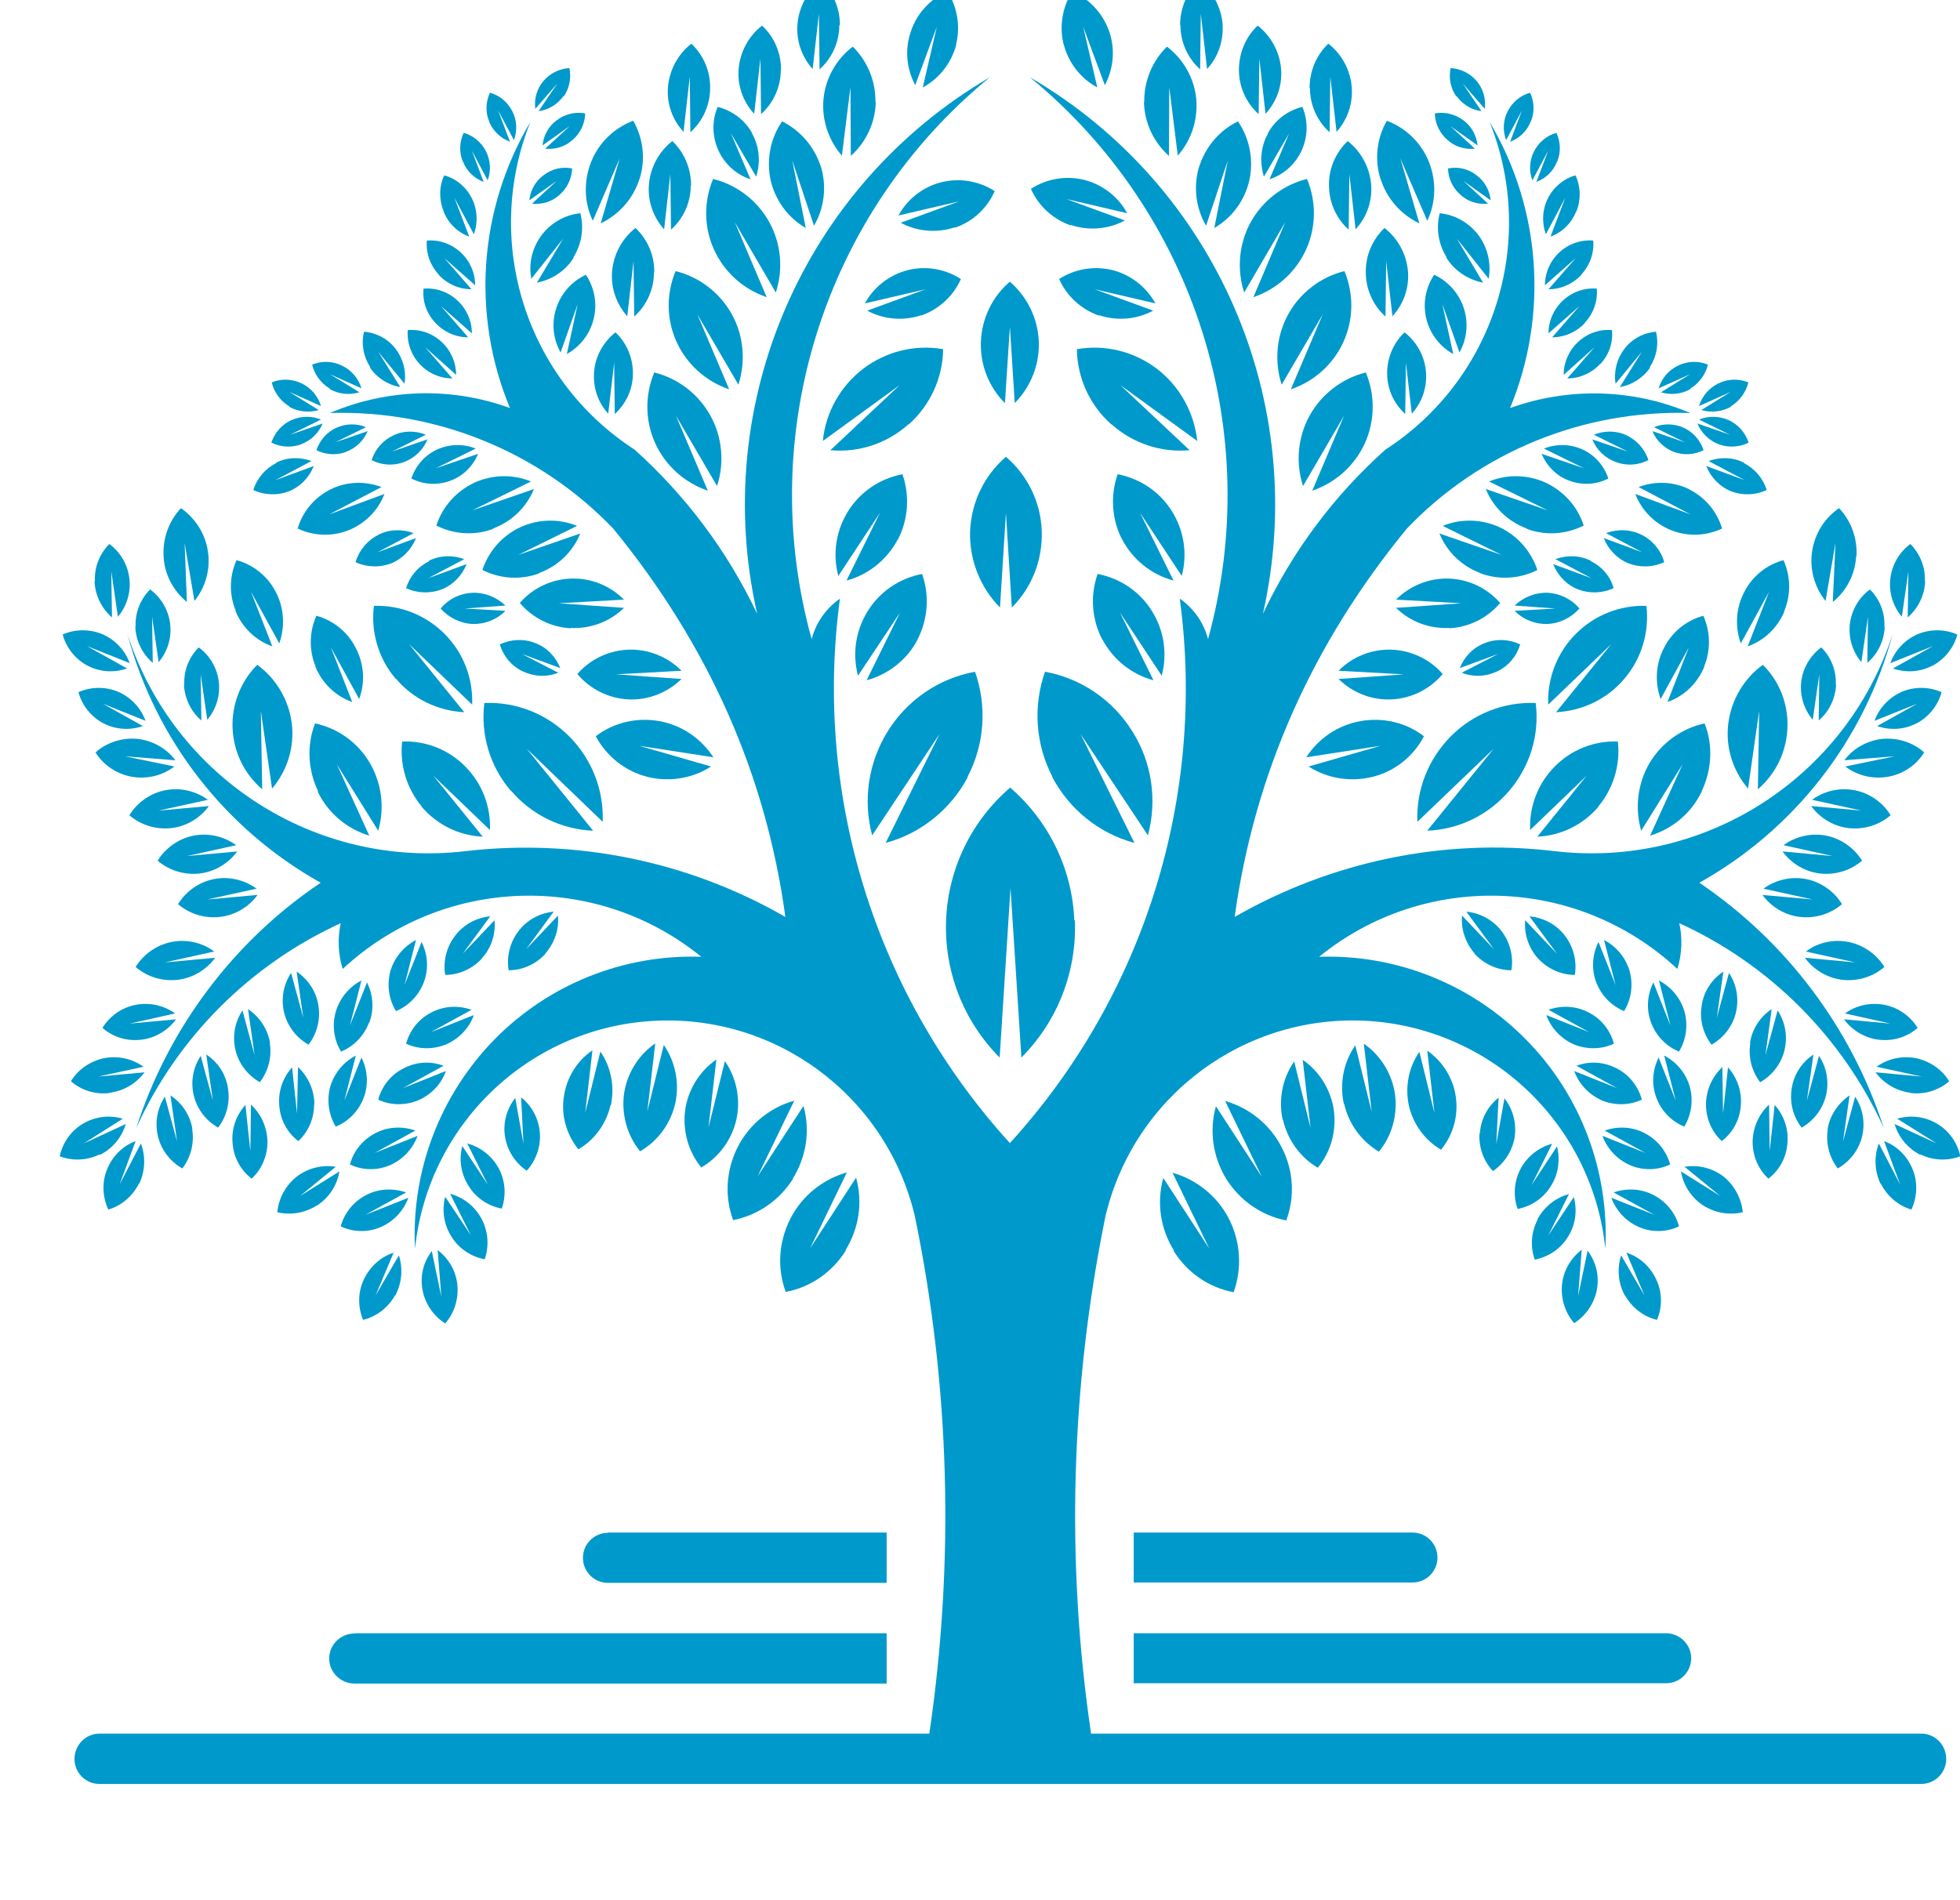 ﻿<?xml version="1.0" encoding="utf-8"?>
<svg xmlns="http://www.w3.org/2000/svg" xmlns:xlink="http://www.w3.org/1999/xlink" width="123.75" zoomAndPan="magnify" viewBox="123.75 97.5 123.75 120" height="120" preserveAspectRatio="xMidYMid meet" version="1.0">
  <defs>
    <clipPath id="id1">
      <path d="M 181 96.227 L 185 96.227 L 185 104 L 181 104 Z M 181 96.227 " clip-rule="nonzero" />
    </clipPath>
    <clipPath id="id2">
      <path d="M 127.52 137 L 132 137 L 132 140 L 127.52 140 Z M 127.52 137 " clip-rule="nonzero" />
    </clipPath>
    <clipPath id="id3">
      <path d="M 127.52 168 L 132 168 L 132 171 L 127.52 171 Z M 127.52 168 " clip-rule="nonzero" />
    </clipPath>
    <clipPath id="id4">
      <path d="M 174 96.227 L 177 96.227 L 177 102 L 174 102 Z M 174 96.227 " clip-rule="nonzero" />
    </clipPath>
    <clipPath id="id5">
      <path d="M 190 96.227 L 195 96.227 L 195 104 L 190 104 Z M 190 96.227 " clip-rule="nonzero" />
    </clipPath>
    <clipPath id="id6">
      <path d="M 243 137 L 247.52 137 L 247.52 140 L 243 140 Z M 243 137 " clip-rule="nonzero" />
    </clipPath>
    <clipPath id="id7">
      <path d="M 243 168 L 247.52 168 L 247.52 171 L 243 171 Z M 243 168 " clip-rule="nonzero" />
    </clipPath>
    <clipPath id="id8">
      <path d="M 198 96.227 L 201 96.227 L 201 102 L 198 102 Z M 198 96.227 " clip-rule="nonzero" />
    </clipPath>
    <clipPath id="id9">
      <path d="M 128 102 L 247 102 L 247 210.227 L 128 210.227 Z M 128 102 " clip-rule="nonzero" />
    </clipPath>
  </defs>
  <path fill="rgb(0%, 59.999%, 79.999%)" d="M 195.332 200.641 L 228.93 200.641 C 229.801 200.641 230.527 201.348 230.527 202.219 C 230.527 203.094 229.82 203.801 228.93 203.801 L 195.332 203.801 L 195.332 200.621 Z M 195.332 200.641 " fill-opacity="1" fill-rule="evenodd" />
  <path fill="rgb(0%, 59.999%, 79.999%)" d="M 146.133 200.641 L 179.73 200.641 L 179.73 203.82 L 146.133 203.82 C 145.262 203.82 144.535 203.113 144.535 202.242 C 144.535 201.367 145.242 200.66 146.133 200.66 Z M 146.133 200.641 " fill-opacity="1" fill-rule="evenodd" />
  <path fill="rgb(0%, 59.999%, 79.999%)" d="M 195.332 194.281 L 212.93 194.281 C 213.801 194.281 214.508 194.988 214.508 195.859 C 214.508 196.734 213.801 197.438 212.93 197.438 L 195.332 197.438 L 195.332 194.258 Z M 195.332 194.281 " fill-opacity="1" fill-rule="evenodd" />
  <path fill="rgb(0%, 59.999%, 79.999%)" d="M 162.133 194.281 L 179.73 194.281 L 179.73 197.461 L 162.133 197.461 C 161.262 197.461 160.555 196.754 160.555 195.879 C 160.555 195.008 161.262 194.301 162.133 194.301 Z M 162.133 194.281 " fill-opacity="1" fill-rule="evenodd" />
  <path fill="rgb(0%, 59.999%, 79.999%)" d="M 191.578 155.617 C 191.453 152.395 189.98 149.359 187.531 147.238 C 185.082 149.336 183.609 152.371 183.484 155.617 C 183.359 158.859 184.586 161.996 186.867 164.285 L 187.551 153.578 L 188.238 164.285 C 190.52 161.996 191.742 158.859 191.617 155.617 Z M 191.578 155.617 " fill-opacity="1" fill-rule="evenodd" />
  <path fill="rgb(0%, 59.999%, 79.999%)" d="M 184.832 146.574 C 185.914 144.516 186.078 142.105 185.312 139.922 C 183.027 140.336 181.035 141.707 179.812 143.664 C 178.586 145.617 178.215 148.008 178.816 150.254 L 183.07 143.852 L 179.668 150.73 C 181.906 150.129 183.773 148.609 184.855 146.574 Z M 184.832 146.574 " fill-opacity="1" fill-rule="evenodd" />
  <path fill="rgb(0%, 59.999%, 79.999%)" d="M 181.68 137.883 C 182.344 136.594 182.445 135.098 181.969 133.746 C 180.559 134.016 179.312 134.848 178.547 136.074 C 177.777 137.301 177.551 138.777 177.922 140.172 L 180.578 136.18 L 178.465 140.461 C 179.852 140.086 181.035 139.152 181.699 137.863 Z M 181.68 137.883 " fill-opacity="1" fill-rule="evenodd" />
  <path fill="rgb(0%, 59.999%, 79.999%)" d="M 180.434 131.586 C 181.098 130.316 181.203 128.801 180.727 127.449 C 179.312 127.719 178.07 128.551 177.301 129.777 C 176.531 131.004 176.305 132.48 176.68 133.871 L 179.312 129.879 L 177.195 134.164 C 178.586 133.789 179.75 132.852 180.434 131.566 Z M 180.434 131.586 " fill-opacity="1" fill-rule="evenodd" />
  <path fill="rgb(0%, 59.999%, 79.999%)" d="M 181.141 124.289 C 182.488 123.082 183.277 121.359 183.297 119.551 C 181.512 119.238 179.688 119.695 178.234 120.797 C 176.805 121.898 175.871 123.562 175.703 125.348 L 180.559 121.816 L 176.18 125.93 C 177.984 126.098 179.77 125.496 181.117 124.289 Z M 181.141 124.289 " fill-opacity="1" fill-rule="evenodd" />
  <path fill="rgb(0%, 59.999%, 79.999%)" d="M 181.906 117.43 C 183.027 117.035 183.941 116.203 184.418 115.121 C 183.422 114.477 182.199 114.27 181.059 114.562 C 179.914 114.852 178.918 115.621 178.359 116.66 L 182.199 115.766 L 178.504 117.117 C 179.543 117.68 180.785 117.781 181.906 117.41 Z M 181.906 117.43 " fill-opacity="1" fill-rule="evenodd" />
  <g clip-path="url(#id1)">
    <path fill="rgb(0%, 59.999%, 79.999%)" d="M 184.105 100.344 C 184.398 99.199 184.211 97.973 183.566 96.953 C 182.488 97.434 181.637 98.348 181.266 99.469 C 180.871 100.59 180.973 101.816 181.535 102.879 L 182.902 99.18 L 182.012 103.023 C 183.051 102.461 183.816 101.484 184.129 100.32 Z M 184.105 100.344 " fill-opacity="1" fill-rule="evenodd" />
  </g>
  <path fill="rgb(0%, 59.999%, 79.999%)" d="M 179.023 103.938 C 179.043 102.629 178.523 101.359 177.59 100.445 C 176.555 101.234 175.871 102.441 175.746 103.73 C 175.621 105.039 176.035 106.328 176.906 107.328 L 177.445 103.004 L 177.469 107.348 C 178.441 106.473 179.023 105.227 179.043 103.918 Z M 179.023 103.938 " fill-opacity="1" fill-rule="evenodd" />
  <path fill="rgb(0%, 59.999%, 79.999%)" d="M 175.578 108.035 C 175.184 106.785 174.293 105.746 173.129 105.164 C 172.383 106.246 172.133 107.598 172.402 108.863 C 172.695 110.152 173.504 111.254 174.625 111.898 L 173.773 107.637 L 175.145 111.754 C 175.809 110.609 175.953 109.262 175.578 108.012 Z M 175.578 108.035 " fill-opacity="1" fill-rule="evenodd" />
  <path fill="rgb(0%, 59.999%, 79.999%)" d="M 172.32 111.527 C 171.574 110.176 170.289 109.176 168.773 108.801 C 168.172 110.238 168.191 111.859 168.836 113.273 C 169.477 114.684 170.68 115.766 172.156 116.266 L 170.141 111.527 L 172.734 115.973 C 173.215 114.5 173.066 112.875 172.32 111.527 Z M 172.32 111.527 " fill-opacity="1" fill-rule="evenodd" />
  <path fill="rgb(0%, 59.999%, 79.999%)" d="M 169.957 117.348 C 169.207 115.996 167.922 114.996 166.406 114.621 C 165.805 116.059 165.824 117.68 166.469 119.094 C 167.113 120.504 168.316 121.586 169.789 122.086 L 167.777 117.348 L 170.371 121.793 C 170.848 120.32 170.703 118.695 169.957 117.348 Z M 169.957 117.348 " fill-opacity="1" fill-rule="evenodd" />
  <path fill="rgb(0%, 59.999%, 79.999%)" d="M 168.605 123.75 C 167.859 122.398 166.574 121.398 165.059 121.023 C 164.457 122.461 164.477 124.082 165.121 125.496 C 165.766 126.906 166.969 127.988 168.441 128.488 L 166.426 123.75 L 169.023 128.195 C 169.5 126.723 169.355 125.102 168.605 123.75 Z M 168.605 123.75 " fill-opacity="1" fill-rule="evenodd" />
  <path fill="rgb(0%, 59.999%, 79.999%)" d="M 163.711 121.066 C 163.711 120.09 163.316 119.156 162.609 118.488 C 161.844 119.094 161.344 119.984 161.262 120.965 C 161.18 121.941 161.488 122.895 162.152 123.625 L 162.527 120.402 L 162.566 123.645 C 163.293 122.98 163.711 122.066 163.711 121.086 Z M 163.711 121.066 " fill-opacity="1" fill-rule="evenodd" />
  <path fill="rgb(0%, 59.999%, 79.999%)" d="M 161.238 117.617 C 161.469 116.66 161.281 115.664 160.742 114.852 C 159.852 115.266 159.188 116.016 158.875 116.949 C 158.562 117.887 158.668 118.906 159.145 119.758 L 160.223 116.703 L 159.539 119.859 C 160.391 119.383 161.012 118.574 161.238 117.617 Z M 161.238 117.617 " fill-opacity="1" fill-rule="evenodd" />
  <path fill="rgb(0%, 59.999%, 79.999%)" d="M 159.953 113.75 C 160.473 112.918 160.637 111.922 160.391 110.965 C 159.414 111.066 158.543 111.566 157.941 112.355 C 157.359 113.148 157.109 114.125 157.297 115.102 L 159.309 112.566 L 157.648 115.352 C 158.605 115.164 159.457 114.602 159.973 113.77 Z M 159.953 113.75 " fill-opacity="1" fill-rule="evenodd" />
  <path fill="rgb(0%, 59.999%, 79.999%)" d="M 159.082 109.801 C 159.559 109.383 159.852 108.781 159.871 108.137 C 159.25 108.012 158.605 108.156 158.086 108.555 C 157.566 108.926 157.234 109.508 157.172 110.152 L 158.895 108.926 L 157.34 110.363 C 157.98 110.426 158.605 110.238 159.082 109.801 Z M 159.082 109.801 " fill-opacity="1" fill-rule="evenodd" />
  <path fill="rgb(0%, 59.999%, 79.999%)" d="M 159.91 106.328 C 160.391 105.914 160.68 105.309 160.699 104.664 C 160.078 104.543 159.414 104.707 158.918 105.082 C 158.398 105.457 158.066 106.039 158.004 106.684 L 159.727 105.457 L 158.168 106.891 C 158.812 106.953 159.434 106.766 159.91 106.328 Z M 159.91 106.328 " fill-opacity="1" fill-rule="evenodd" />
  <path fill="rgb(0%, 59.999%, 79.999%)" d="M 159.332 103.605 C 159.703 103.086 159.828 102.441 159.703 101.797 C 159.062 101.84 158.48 102.129 158.066 102.609 C 157.648 103.105 157.465 103.73 157.547 104.375 L 158.938 102.773 L 157.754 104.52 C 158.398 104.438 158.957 104.082 159.332 103.562 Z M 159.332 103.605 " fill-opacity="1" fill-rule="evenodd" />
  <path fill="rgb(0%, 59.999%, 79.999%)" d="M 154.641 105.184 C 154.391 104.602 154.414 103.938 154.684 103.355 C 155.305 103.523 155.805 103.961 156.094 104.52 C 156.383 105.082 156.426 105.746 156.199 106.348 L 155.203 104.48 L 155.949 106.453 C 155.348 106.227 154.871 105.766 154.621 105.164 Z M 154.641 105.184 " fill-opacity="1" fill-rule="evenodd" />
  <path fill="rgb(0%, 59.999%, 79.999%)" d="M 152.98 107.723 C 152.73 107.141 152.754 106.473 153.023 105.891 C 153.645 106.059 154.145 106.496 154.434 107.055 C 154.723 107.637 154.766 108.305 154.539 108.887 L 153.543 107.016 L 154.289 108.988 C 153.688 108.762 153.211 108.305 152.98 107.699 Z M 152.98 107.723 " fill-opacity="1" fill-rule="evenodd" />
  <path fill="rgb(0%, 59.999%, 79.999%)" d="M 151.758 110.84 C 151.465 110.113 151.465 109.281 151.797 108.574 C 152.566 108.781 153.188 109.32 153.543 110.027 C 153.895 110.734 153.938 111.566 153.668 112.293 L 152.441 109.988 L 153.375 112.441 C 152.629 112.172 152.047 111.59 151.758 110.859 Z M 151.758 110.84 " fill-opacity="1" fill-rule="evenodd" />
  <path fill="rgb(0%, 59.999%, 79.999%)" d="M 151.445 114.832 C 150.906 114.25 150.637 113.48 150.699 112.691 C 151.488 112.629 152.254 112.898 152.836 113.438 C 153.418 113.977 153.75 114.727 153.75 115.516 L 151.797 113.793 L 153.52 115.766 C 152.73 115.766 151.984 115.434 151.445 114.852 Z M 151.445 114.832 " fill-opacity="1" fill-rule="evenodd" />
  <path fill="rgb(0%, 59.999%, 79.999%)" d="M 151.219 117.867 C 150.68 117.285 150.41 116.516 150.492 115.727 C 151.281 115.664 152.047 115.934 152.629 116.473 C 153.211 117.012 153.543 117.762 153.543 118.551 L 151.59 116.828 L 153.312 118.801 C 152.523 118.801 151.777 118.469 151.238 117.887 Z M 151.219 117.867 " fill-opacity="1" fill-rule="evenodd" />
  <path fill="rgb(0%, 59.999%, 79.999%)" d="M 150.242 120.484 C 149.703 119.902 149.434 119.133 149.496 118.344 C 150.285 118.281 151.051 118.551 151.633 119.094 C 152.215 119.633 152.547 120.383 152.547 121.172 L 150.594 119.426 L 152.316 121.398 C 151.527 121.398 150.781 121.066 150.242 120.484 Z M 150.242 120.484 " fill-opacity="1" fill-rule="evenodd" />
  <path fill="rgb(0%, 59.999%, 79.999%)" d="M 147.129 120.691 C 146.695 120.027 146.547 119.219 146.734 118.449 C 147.523 118.512 148.25 118.906 148.727 119.527 C 149.203 120.152 149.414 120.941 149.289 121.73 L 147.629 119.715 L 149.02 121.941 C 148.25 121.816 147.543 121.359 147.109 120.715 Z M 147.129 120.691 " fill-opacity="1" fill-rule="evenodd" />
  <path fill="rgb(0%, 59.999%, 79.999%)" d="M 144.578 122.043 C 144.016 121.711 143.602 121.148 143.457 120.527 C 144.078 120.277 144.742 120.297 145.344 120.59 C 145.945 120.879 146.383 121.398 146.57 122.023 L 144.578 121.129 L 146.445 122.273 C 145.824 122.461 145.137 122.398 144.559 122.066 Z M 144.578 122.043 " fill-opacity="1" fill-rule="evenodd" />
  <path fill="rgb(0%, 59.999%, 79.999%)" d="M 142.023 123.168 C 141.465 122.832 141.051 122.273 140.906 121.648 C 141.508 121.398 142.191 121.422 142.793 121.711 C 143.395 122.004 143.832 122.523 144.016 123.145 L 142.023 122.25 L 143.871 123.395 C 143.25 123.582 142.566 123.5 142.004 123.188 Z M 142.023 123.168 " fill-opacity="1" fill-rule="evenodd" />
  <path fill="rgb(0%, 59.999%, 79.999%)" d="M 142.773 125.559 C 142.148 125.785 141.465 125.742 140.883 125.453 C 141.09 124.828 141.547 124.309 142.129 124.039 C 142.73 123.77 143.414 123.75 144.016 123.996 L 142.066 124.953 L 144.121 124.246 C 143.871 124.852 143.375 125.328 142.75 125.559 Z M 142.773 125.559 " fill-opacity="1" fill-rule="evenodd" />
  <path fill="rgb(0%, 59.999%, 79.999%)" d="M 145.613 126.035 C 144.992 126.266 144.309 126.223 143.727 125.93 C 143.934 125.309 144.391 124.789 144.973 124.52 C 145.574 124.246 146.258 124.227 146.859 124.477 L 144.91 125.434 L 146.965 124.727 C 146.715 125.328 146.215 125.805 145.594 126.035 Z M 145.613 126.035 " fill-opacity="1" fill-rule="evenodd" />
  <path fill="rgb(0%, 59.999%, 79.999%)" d="M 149.266 126.68 C 148.582 126.93 147.836 126.887 147.211 126.555 C 147.441 125.867 147.918 125.309 148.582 124.996 C 149.227 124.684 149.973 124.684 150.637 124.953 L 148.5 126.016 L 150.742 125.246 C 150.469 125.91 149.93 126.43 149.246 126.68 Z M 149.266 126.68 " fill-opacity="1" fill-rule="evenodd" />
  <path fill="rgb(0%, 59.999%, 79.999%)" d="M 152.172 127.863 C 151.383 128.156 150.492 128.113 149.723 127.719 C 149.992 126.906 150.574 126.242 151.344 125.891 C 152.109 125.535 153.004 125.516 153.789 125.828 L 151.258 127.074 L 153.938 126.16 C 153.605 126.949 152.98 127.574 152.172 127.863 Z M 152.172 127.863 " fill-opacity="1" fill-rule="evenodd" />
  <path fill="rgb(0%, 59.999%, 79.999%)" d="M 154.891 130.898 C 153.727 131.336 152.422 131.254 151.301 130.691 C 151.676 129.508 152.547 128.531 153.688 127.988 C 154.828 127.469 156.113 127.43 157.277 127.906 L 153.562 129.734 L 157.465 128.383 C 156.984 129.547 156.051 130.441 154.871 130.879 Z M 154.891 130.898 " fill-opacity="1" fill-rule="evenodd" />
  <path fill="rgb(0%, 59.999%, 79.999%)" d="M 157.797 133.707 C 156.633 134.141 155.328 134.059 154.207 133.496 C 154.602 132.312 155.449 131.336 156.594 130.797 C 157.734 130.277 159.02 130.234 160.184 130.711 L 156.469 132.543 L 160.391 131.191 C 159.91 132.355 158.977 133.25 157.797 133.684 Z M 157.797 133.707 " fill-opacity="1" fill-rule="evenodd" />
  <path fill="rgb(0%, 59.999%, 79.999%)" d="M 159.789 137.176 C 158.543 137.113 157.379 136.531 156.57 135.578 C 157.379 134.641 158.562 134.078 159.809 134.039 C 161.055 133.996 162.258 134.477 163.148 135.367 L 159.02 135.598 L 163.148 135.887 C 162.258 136.762 161.031 137.219 159.789 137.156 Z M 159.789 137.176 " fill-opacity="1" fill-rule="evenodd" />
  <path fill="rgb(0%, 59.999%, 79.999%)" d="M 163.418 141.668 C 162.176 141.605 161.012 141.023 160.203 140.066 C 161.012 139.133 162.195 138.57 163.441 138.527 C 164.684 138.488 165.887 138.965 166.781 139.859 L 162.652 140.086 L 166.781 140.379 C 165.887 141.25 164.664 141.73 163.418 141.668 Z M 163.418 141.668 " fill-opacity="1" fill-rule="evenodd" />
  <path fill="rgb(0%, 59.999%, 79.999%)" d="M 164.602 146.551 C 163.211 146.199 162.051 145.262 161.363 143.996 C 162.508 143.121 163.957 142.789 165.371 143.039 C 166.781 143.289 168.004 144.121 168.793 145.324 L 164.105 144.598 L 168.648 145.906 C 167.445 146.676 165.973 146.906 164.582 146.551 Z M 164.602 146.551 " fill-opacity="1" fill-rule="evenodd" />
  <path fill="rgb(0%, 59.999%, 79.999%)" d="M 155.988 147.426 C 154.684 145.887 154.082 143.891 154.332 141.895 C 156.344 141.812 158.273 142.582 159.703 144.016 C 161.117 145.449 161.883 147.383 161.801 149.398 L 157.008 144.785 L 161.199 149.961 C 159.188 149.879 157.316 148.965 156.012 147.426 Z M 155.988 147.426 " fill-opacity="1" fill-rule="evenodd" />
  <path fill="rgb(0%, 59.999%, 79.999%)" d="M 150.387 148.445 C 149.434 147.301 148.977 145.824 149.141 144.328 C 150.637 144.266 152.09 144.848 153.125 145.906 C 154.184 146.969 154.746 148.422 154.684 149.918 L 151.113 146.488 L 154.227 150.336 C 152.73 150.273 151.344 149.586 150.367 148.445 Z M 150.387 148.445 " fill-opacity="1" fill-rule="evenodd" />
  <path fill="rgb(0%, 59.999%, 79.999%)" d="M 143.832 147.465 C 143.188 146.117 143.105 144.555 143.645 143.184 C 145.098 143.496 146.363 144.41 147.109 145.699 C 147.855 146.988 148.043 148.527 147.629 149.961 L 145.012 145.762 L 147.066 150.273 C 145.637 149.836 144.453 148.84 143.809 147.488 Z M 143.832 147.465 " fill-opacity="1" fill-rule="evenodd" />
  <path fill="rgb(0%, 59.999%, 79.999%)" d="M 138.434 143.477 C 138.375 141.98 138.953 140.523 139.992 139.484 C 141.195 140.359 141.984 141.707 142.172 143.184 C 142.355 144.66 141.902 146.156 140.926 147.301 L 140.219 142.395 L 140.305 147.344 C 139.16 146.363 138.496 144.973 138.434 143.477 Z M 138.434 143.477 " fill-opacity="1" fill-rule="evenodd" />
  <path fill="rgb(0%, 59.999%, 79.999%)" d="M 135.387 140.73 C 135.344 139.859 135.676 139.008 136.297 138.383 C 137.004 138.902 137.461 139.691 137.562 140.543 C 137.668 141.418 137.398 142.289 136.836 142.957 L 136.422 140.086 L 136.465 142.996 C 135.801 142.438 135.406 141.605 135.363 140.73 Z M 135.387 140.73 " fill-opacity="1" fill-rule="evenodd" />
  <path fill="rgb(0%, 59.999%, 79.999%)" d="M 132.312 137.074 C 132.273 136.199 132.605 135.348 133.227 134.723 C 133.934 135.242 134.391 136.035 134.492 136.906 C 134.598 137.781 134.328 138.652 133.766 139.316 L 133.352 136.449 L 133.395 139.359 C 132.73 138.797 132.336 137.969 132.293 137.094 Z M 132.312 137.074 " fill-opacity="1" fill-rule="evenodd" />
  <path fill="rgb(0%, 59.999%, 79.999%)" d="M 129.742 134.203 C 129.699 133.332 130.031 132.48 130.652 131.855 C 131.359 132.375 131.816 133.164 131.918 134.039 C 132.023 134.91 131.754 135.785 131.195 136.449 L 130.777 133.582 L 130.82 136.492 C 130.156 135.91 129.762 135.098 129.719 134.227 Z M 129.742 134.203 " fill-opacity="1" fill-rule="evenodd" />
  <g clip-path="url(#id2)">
    <path fill="rgb(0%, 59.999%, 79.999%)" d="M 129.285 139.547 C 128.516 139.133 127.938 138.426 127.707 137.57 C 128.496 137.219 129.41 137.219 130.219 137.551 C 131.027 137.906 131.648 138.57 131.941 139.379 L 129.242 138.301 L 131.773 139.715 C 130.945 140.004 130.031 139.941 129.262 139.527 Z M 129.285 139.547 " fill-opacity="1" fill-rule="evenodd" />
  </g>
  <path fill="rgb(0%, 59.999%, 79.999%)" d="M 130.281 143.184 C 129.512 142.77 128.93 142.062 128.703 141.211 C 129.512 140.855 130.406 140.855 131.215 141.188 C 132.023 141.543 132.645 142.207 132.938 143.02 L 130.238 141.938 L 132.77 143.352 C 131.941 143.641 131.027 143.578 130.258 143.164 Z M 130.281 143.184 " fill-opacity="1" fill-rule="evenodd" />
  <path fill="rgb(0%, 59.999%, 79.999%)" d="M 132.066 146.551 C 131.133 146.387 130.281 145.824 129.781 145.016 C 130.508 144.371 131.465 144.078 132.418 144.16 C 133.371 144.266 134.242 144.742 134.824 145.512 L 131.648 145.262 L 134.762 145.906 C 133.996 146.488 133.02 146.719 132.066 146.551 Z M 132.066 146.551 " fill-opacity="1" fill-rule="evenodd" />
  <path fill="rgb(0%, 59.999%, 79.999%)" d="M 134.555 149.797 C 133.602 149.898 132.645 149.609 131.918 148.984 C 132.418 148.172 133.246 147.59 134.18 147.406 C 135.117 147.219 136.109 147.445 136.879 148.008 L 133.766 148.691 L 136.941 148.402 C 136.383 149.172 135.508 149.691 134.555 149.797 Z M 134.555 149.797 " fill-opacity="1" fill-rule="evenodd" />
  <path fill="rgb(0%, 59.999%, 79.999%)" d="M 136.34 152.664 C 135.387 152.766 134.43 152.477 133.703 151.852 C 134.203 151.043 135.031 150.461 135.965 150.273 C 136.898 150.086 137.895 150.316 138.664 150.875 L 135.551 151.562 L 138.727 151.27 C 138.164 152.039 137.293 152.559 136.34 152.664 Z M 136.34 152.664 " fill-opacity="1" fill-rule="evenodd" />
  <path fill="rgb(0%, 59.999%, 79.999%)" d="M 137.625 155.406 C 136.672 155.512 135.719 155.219 134.992 154.598 C 135.488 153.785 136.32 153.203 137.254 153.016 C 138.188 152.828 139.184 153.059 139.949 153.621 L 136.836 154.305 L 140.012 154.016 C 139.453 154.785 138.582 155.305 137.625 155.406 Z M 137.625 155.406 " fill-opacity="1" fill-rule="evenodd" />
  <path fill="rgb(0%, 59.999%, 79.999%)" d="M 134.949 159.379 C 133.996 159.48 133.039 159.191 132.312 158.566 C 132.812 157.758 133.641 157.176 134.574 156.988 C 135.508 156.801 136.504 157.008 137.273 157.59 L 134.16 158.277 L 137.336 157.984 C 136.773 158.754 135.902 159.273 134.949 159.379 Z M 134.949 159.379 " fill-opacity="1" fill-rule="evenodd" />
  <path fill="rgb(0%, 59.999%, 79.999%)" d="M 132.645 163.16 C 131.773 163.266 130.883 162.996 130.219 162.414 C 130.676 161.664 131.441 161.125 132.312 160.957 C 133.184 160.793 134.078 160.977 134.805 161.5 L 131.941 162.141 L 134.867 161.871 C 134.348 162.578 133.539 163.059 132.668 163.16 Z M 132.645 163.16 " fill-opacity="1" fill-rule="evenodd" />
  <path fill="rgb(0%, 59.999%, 79.999%)" d="M 130.652 166.527 C 129.781 166.633 128.891 166.363 128.227 165.781 C 128.684 165.031 129.449 164.512 130.32 164.324 C 131.195 164.16 132.086 164.348 132.812 164.867 L 129.949 165.488 L 132.875 165.219 C 132.355 165.926 131.547 166.402 130.676 166.508 Z M 130.652 166.527 " fill-opacity="1" fill-rule="evenodd" />
  <g clip-path="url(#id3)">
    <path fill="rgb(0%, 59.999%, 79.999%)" d="M 130.051 170.395 C 129.262 170.789 128.328 170.832 127.52 170.52 C 127.707 169.648 128.246 168.898 128.992 168.461 C 129.762 168.004 130.676 167.902 131.504 168.148 L 129.035 169.711 L 131.691 168.484 C 131.441 169.336 130.84 170.043 130.051 170.438 Z M 130.051 170.395 " fill-opacity="1" fill-rule="evenodd" />
  </g>
  <path fill="rgb(0%, 59.999%, 79.999%)" d="M 132.52 172.246 C 132.129 173.035 131.422 173.637 130.59 173.887 C 130.219 173.098 130.176 172.16 130.508 171.352 C 130.84 170.52 131.484 169.875 132.312 169.562 L 131.297 172.309 L 132.645 169.711 C 132.957 170.539 132.914 171.457 132.543 172.246 Z M 132.52 172.246 " fill-opacity="1" fill-rule="evenodd" />
  <path fill="rgb(0%, 59.999%, 79.999%)" d="M 135.883 168.816 C 136.027 169.688 135.801 170.582 135.262 171.289 C 134.492 170.852 133.934 170.125 133.727 169.273 C 133.516 168.422 133.664 167.504 134.16 166.758 L 134.93 169.586 L 134.512 166.676 C 135.262 167.172 135.758 167.941 135.902 168.816 Z M 135.883 168.816 " fill-opacity="1" fill-rule="evenodd" />
  <path fill="rgb(0%, 59.999%, 79.999%)" d="M 138.145 166.238 C 138.289 167.109 138.062 168.004 137.523 168.711 C 136.754 168.273 136.195 167.547 135.988 166.695 C 135.777 165.844 135.926 164.93 136.422 164.18 L 137.191 167.008 L 136.773 164.098 C 137.523 164.574 138.02 165.363 138.145 166.238 Z M 138.145 166.238 " fill-opacity="1" fill-rule="evenodd" />
  <path fill="rgb(0%, 59.999%, 79.999%)" d="M 140.781 163.367 C 140.926 164.242 140.695 165.137 140.156 165.844 C 139.391 165.406 138.828 164.68 138.621 163.828 C 138.414 162.973 138.559 162.059 139.059 161.312 L 139.824 164.137 L 139.41 161.227 C 140.137 161.707 140.656 162.496 140.801 163.367 Z M 140.781 163.367 " fill-opacity="1" fill-rule="evenodd" />
  <path fill="rgb(0%, 59.999%, 79.999%)" d="M 143.852 161 C 143.996 161.871 143.77 162.766 143.23 163.473 C 142.461 163.035 141.902 162.309 141.691 161.457 C 141.484 160.605 141.633 159.691 142.129 158.941 L 142.898 161.77 L 142.48 158.859 C 143.207 159.355 143.727 160.125 143.852 161 Z M 143.852 161 " fill-opacity="1" fill-rule="evenodd" />
  <path fill="rgb(0%, 59.999%, 79.999%)" d="M 147.047 162.082 C 146.734 162.91 146.094 163.578 145.281 163.91 C 144.828 163.16 144.703 162.246 144.949 161.395 C 145.199 160.543 145.781 159.836 146.57 159.418 L 145.844 162.266 L 146.922 159.543 C 147.316 160.336 147.379 161.25 147.066 162.082 Z M 147.047 162.082 " fill-opacity="1" fill-rule="evenodd" />
  <path fill="rgb(0%, 59.999%, 79.999%)" d="M 150.512 159.523 C 150.199 160.355 149.559 161.02 148.75 161.352 C 148.293 160.605 148.168 159.691 148.395 158.836 C 148.645 157.984 149.227 157.277 150.016 156.863 L 149.289 159.711 L 150.367 156.988 C 150.762 157.777 150.824 158.691 150.512 159.523 Z M 150.512 159.523 " fill-opacity="1" fill-rule="evenodd" />
  <path fill="rgb(0%, 59.999%, 79.999%)" d="M 154.184 158.027 C 153.582 158.672 152.754 159.066 151.859 159.066 C 151.715 158.191 151.945 157.301 152.484 156.594 C 153.023 155.887 153.832 155.449 154.703 155.367 L 152.961 157.734 L 154.973 155.617 C 155.055 156.488 154.766 157.383 154.164 158.027 Z M 154.184 158.027 " fill-opacity="1" fill-rule="evenodd" />
  <path fill="rgb(0%, 59.999%, 79.999%)" d="M 158.191 157.734 C 157.59 158.379 156.758 158.773 155.867 158.773 C 155.719 157.902 155.949 157.008 156.488 156.301 C 157.027 155.594 157.836 155.156 158.707 155.074 L 156.965 157.445 L 158.977 155.324 C 159.062 156.199 158.75 157.07 158.168 157.734 Z M 158.191 157.734 " fill-opacity="1" fill-rule="evenodd" />
  <path fill="rgb(0%, 59.999%, 79.999%)" d="M 151.922 163.453 C 151.113 163.785 150.18 163.785 149.391 163.41 C 149.621 162.559 150.199 161.832 150.988 161.438 C 151.777 161.02 152.691 160.977 153.52 161.27 L 150.949 162.684 L 153.668 161.602 C 153.375 162.434 152.73 163.098 151.922 163.453 Z M 151.922 163.453 " fill-opacity="1" fill-rule="evenodd" />
  <path fill="rgb(0%, 59.999%, 79.999%)" d="M 150.16 166.984 C 149.352 167.32 148.418 167.32 147.629 166.945 C 147.855 166.094 148.438 165.363 149.227 164.969 C 150.016 164.555 150.926 164.492 151.758 164.805 L 149.184 166.219 L 151.902 165.137 C 151.613 165.969 150.969 166.633 150.16 166.984 Z M 150.16 166.984 " fill-opacity="1" fill-rule="evenodd" />
  <path fill="rgb(0%, 59.999%, 79.999%)" d="M 148.375 171.082 C 147.566 171.434 146.633 171.414 145.844 171.039 C 146.07 170.188 146.652 169.48 147.441 169.066 C 148.23 168.648 149.141 168.605 149.973 168.898 L 147.398 170.312 L 150.117 169.23 C 149.805 170.062 149.184 170.727 148.375 171.082 Z M 148.375 171.082 " fill-opacity="1" fill-rule="evenodd" />
  <path fill="rgb(0%, 59.999%, 79.999%)" d="M 147.793 174.988 C 146.984 175.344 146.051 175.32 145.262 174.949 C 145.492 174.094 146.07 173.387 146.859 172.973 C 147.648 172.559 148.562 172.516 149.391 172.805 L 146.82 174.219 L 149.535 173.141 C 149.227 173.969 148.602 174.637 147.793 174.988 Z M 147.793 174.988 " fill-opacity="1" fill-rule="evenodd" />
  <path fill="rgb(0%, 59.999%, 79.999%)" d="M 148.688 179.312 C 148.25 180.082 147.523 180.645 146.672 180.852 C 146.34 180.039 146.34 179.105 146.715 178.316 C 147.09 177.504 147.773 176.879 148.602 176.609 L 147.461 179.312 L 148.934 176.777 C 149.203 177.609 149.121 178.543 148.707 179.312 Z M 148.688 179.312 " fill-opacity="1" fill-rule="evenodd" />
  <path fill="rgb(0%, 59.999%, 79.999%)" d="M 152.629 178.648 C 152.711 179.52 152.441 180.414 151.859 181.078 C 151.113 180.602 150.594 179.832 150.43 178.98 C 150.262 178.105 150.469 177.215 151.012 176.508 L 151.613 179.375 L 151.383 176.445 C 152.09 176.984 152.547 177.773 152.629 178.668 Z M 197.844 176.484 C 198.695 177.859 200.062 178.812 201.641 179.105 C 202.18 177.586 202.078 175.926 201.352 174.488 C 200.625 173.055 199.316 171.996 197.781 171.559 L 200.105 176.359 L 197.199 171.891 C 196.766 173.449 197.016 175.094 197.863 176.465 Z M 201.164 171.934 C 202.016 173.305 203.383 174.262 204.961 174.574 C 205.523 173.055 205.418 171.395 204.672 169.957 C 203.945 168.523 202.637 167.465 201.102 167.027 L 203.426 171.828 L 200.52 167.359 C 200.086 168.918 200.332 170.562 201.164 171.934 Z M 204.754 168.211 C 205.043 169.48 205.832 170.582 206.953 171.246 C 207.785 170.23 208.137 168.918 207.969 167.629 C 207.785 166.34 207.078 165.176 206 164.43 L 206.496 168.73 L 205.461 164.531 C 204.711 165.613 204.465 166.945 204.734 168.211 Z M 208.613 167.195 C 208.902 168.461 209.691 169.562 210.812 170.23 C 211.645 169.211 211.996 167.902 211.828 166.613 C 211.645 165.324 210.938 164.16 209.859 163.41 L 210.355 167.715 L 209.32 163.516 C 208.57 164.594 208.324 165.926 208.594 167.195 Z M 212.703 167.32 C 212.973 168.484 213.699 169.5 214.734 170.105 C 215.504 169.168 215.836 167.965 215.668 166.777 C 215.504 165.594 214.84 164.531 213.863 163.848 L 214.32 167.797 L 213.367 163.93 C 212.68 164.906 212.453 166.156 212.703 167.32 Z M 217.164 169.066 C 217.102 169.938 217.41 170.812 218.012 171.457 C 218.738 170.957 219.238 170.188 219.383 169.312 C 219.508 168.441 219.277 167.547 218.738 166.859 L 218.223 169.75 L 218.367 166.82 C 217.68 167.359 217.246 168.191 217.184 169.066 Z M 219.758 171.309 C 219.34 172.102 219.277 173.016 219.57 173.848 C 220.441 173.68 221.207 173.16 221.664 172.41 C 222.145 171.664 222.266 170.75 222.059 169.895 L 220.441 172.348 L 221.75 169.73 C 220.898 169.957 220.172 170.539 219.758 171.309 Z M 220.836 174.512 C 220.422 175.301 220.359 176.215 220.648 177.047 C 221.52 176.879 222.289 176.359 222.746 175.613 C 223.223 174.863 223.348 173.949 223.117 173.098 L 221.5 175.531 L 222.809 172.91 C 221.957 173.141 221.23 173.723 220.816 174.512 Z M 222.371 178.625 C 222.289 179.5 222.559 180.395 223.141 181.059 C 223.887 180.582 224.406 179.812 224.57 178.961 C 224.738 178.086 224.527 177.191 223.988 176.484 L 223.387 179.355 L 223.617 176.422 C 222.91 176.965 222.453 177.754 222.371 178.648 Z M 177.156 176.465 C 176.305 177.836 174.934 178.793 173.359 179.086 C 172.797 177.566 172.922 175.902 173.648 174.469 C 174.375 173.035 175.684 171.977 177.219 171.539 L 174.895 176.34 L 177.801 171.871 C 178.234 173.43 177.984 175.07 177.137 176.445 Z M 173.836 171.914 C 172.984 173.285 171.617 174.242 170.039 174.551 C 169.477 173.035 169.602 171.371 170.328 169.938 C 171.055 168.504 172.363 167.441 173.898 167.008 L 171.574 171.809 L 174.48 167.34 C 174.914 168.898 174.664 170.539 173.816 171.914 Z M 170.246 168.191 C 169.957 169.461 169.168 170.562 168.027 171.227 C 167.195 170.207 166.844 168.898 167.008 167.609 C 167.195 166.32 167.902 165.156 168.98 164.41 L 168.48 168.711 L 169.52 164.512 C 170.266 165.594 170.516 166.922 170.246 168.191 Z M 166.387 167.172 C 166.098 168.441 165.309 169.543 164.164 170.207 C 163.336 169.188 162.984 167.879 163.148 166.59 C 163.336 165.301 164.043 164.137 165.121 163.391 L 164.621 167.691 L 165.66 163.492 C 166.406 164.574 166.656 165.906 166.387 167.172 Z M 162.297 167.297 C 162.027 168.461 161.301 169.48 160.266 170.082 C 159.52 169.148 159.164 167.941 159.352 166.758 C 159.52 165.574 160.16 164.512 161.156 163.828 L 160.699 167.777 L 161.656 163.91 C 162.34 164.887 162.566 166.133 162.32 167.297 Z M 157.836 169.043 C 157.898 169.918 157.59 170.789 157.008 171.434 C 156.281 170.938 155.781 170.168 155.637 169.293 C 155.492 168.422 155.742 167.527 156.281 166.84 L 156.801 169.73 L 156.652 166.801 C 157.34 167.34 157.773 168.172 157.836 169.043 Z M 155.242 171.289 C 155.66 172.078 155.719 172.992 155.43 173.824 C 154.559 173.66 153.789 173.141 153.336 172.391 C 152.855 171.641 152.711 170.727 152.941 169.875 L 154.559 172.328 L 153.25 169.711 C 154.102 169.938 154.828 170.52 155.242 171.289 Z M 154.164 174.488 C 154.578 175.281 154.641 176.195 154.352 177.027 C 153.48 176.859 152.711 176.34 152.254 175.594 C 151.777 174.844 151.633 173.93 151.859 173.078 L 153.48 175.508 L 152.172 172.891 C 153.023 173.117 153.75 173.699 154.164 174.488 Z M 154.164 174.488 " fill-opacity="1" fill-rule="evenodd" />
  <path fill="rgb(0%, 59.999%, 79.999%)" d="M 148.727 140.359 C 147.648 139.09 147.152 137.426 147.359 135.762 C 149.02 135.703 150.637 136.344 151.82 137.531 C 153.004 138.715 153.625 140.336 153.562 142 L 149.578 138.176 L 153.062 142.477 C 151.406 142.395 149.828 141.645 148.75 140.359 Z M 148.727 140.359 " fill-opacity="1" fill-rule="evenodd" />
  <path fill="rgb(0%, 59.999%, 79.999%)" d="M 143.684 139.609 C 143.25 138.57 143.27 137.406 143.727 136.387 C 144.805 136.68 145.719 137.426 146.215 138.426 C 146.734 139.422 146.82 140.586 146.426 141.645 L 144.641 138.383 L 145.988 141.832 C 144.93 141.461 144.102 140.648 143.664 139.609 Z M 143.684 139.609 " fill-opacity="1" fill-rule="evenodd" />
  <path fill="rgb(0%, 59.999%, 79.999%)" d="M 138.645 136.098 C 138.207 135.059 138.227 133.895 138.684 132.875 C 139.762 133.164 140.676 133.914 141.176 134.91 C 141.691 135.91 141.754 137.074 141.383 138.133 L 139.598 134.871 L 140.945 138.32 C 139.887 137.945 139.059 137.137 138.621 136.098 Z M 138.645 136.098 " fill-opacity="1" fill-rule="evenodd" />
  <path fill="rgb(0%, 59.999%, 79.999%)" d="M 134.078 132.625 C 134.016 131.504 134.41 130.402 135.176 129.59 C 136.09 130.234 136.715 131.211 136.879 132.332 C 137.047 133.434 136.734 134.578 136.027 135.453 L 135.406 131.793 L 135.551 135.516 C 134.68 134.809 134.141 133.77 134.078 132.645 Z M 134.078 132.625 " fill-opacity="1" fill-rule="evenodd" />
  <path fill="rgb(0%, 59.999%, 79.999%)" d="M 144.617 128.406 C 143.621 128.902 142.855 129.797 142.543 130.879 C 143.562 131.355 144.723 131.398 145.762 130.984 C 146.797 130.566 147.629 129.734 148.023 128.695 L 144.535 129.984 L 147.836 128.258 C 146.797 127.863 145.613 127.906 144.617 128.406 Z M 144.617 128.406 " fill-opacity="1" fill-rule="evenodd" />
  <path fill="rgb(0%, 59.999%, 79.999%)" d="M 141.195 126.742 C 140.488 127.094 139.973 127.719 139.742 128.445 C 140.449 128.777 141.258 128.801 141.984 128.531 C 142.711 128.238 143.27 127.656 143.562 126.93 L 141.133 127.824 L 143.414 126.617 C 142.688 126.348 141.879 126.367 141.176 126.723 Z M 141.195 126.742 " fill-opacity="1" fill-rule="evenodd" />
  <path fill="rgb(0%, 59.999%, 79.999%)" d="M 147.648 131.273 C 146.941 131.625 146.426 132.25 146.195 133 C 146.902 133.332 147.711 133.352 148.438 133.082 C 149.164 132.789 149.723 132.207 150.016 131.48 L 147.586 132.375 L 149.867 131.168 C 149.141 130.898 148.332 130.922 147.629 131.273 Z M 147.648 131.273 " fill-opacity="1" fill-rule="evenodd" />
  <path fill="rgb(0%, 59.999%, 79.999%)" d="M 150.844 132.938 C 150.137 133.289 149.621 133.895 149.391 134.641 C 150.098 134.973 150.906 134.996 151.633 134.723 C 152.359 134.434 152.918 133.852 153.211 133.125 L 150.781 134.016 L 153.062 132.812 C 152.34 132.543 151.527 132.562 150.824 132.914 Z M 150.844 132.938 " fill-opacity="1" fill-rule="evenodd" />
  <path fill="rgb(0%, 59.999%, 79.999%)" d="M 153.582 134.934 C 152.793 134.973 152.07 135.328 151.57 135.93 C 152.09 136.512 152.816 136.867 153.582 136.906 C 154.352 136.926 155.117 136.637 155.66 136.074 L 153.086 135.93 L 155.66 135.742 C 155.098 135.203 154.352 134.91 153.562 134.934 Z M 153.582 134.934 " fill-opacity="1" fill-rule="evenodd" />
  <path fill="rgb(0%, 59.999%, 79.999%)" d="M 157.547 138.113 C 156.82 137.82 156.012 137.863 155.305 138.195 C 155.535 138.945 156.051 139.566 156.758 139.898 C 157.465 140.234 158.273 140.273 159 139.984 L 156.695 138.797 L 159.125 139.691 C 158.832 138.965 158.273 138.383 157.547 138.113 Z M 157.547 138.113 " fill-opacity="1" fill-rule="evenodd" />
  <path fill="rgb(0%, 59.999%, 79.999%)" d="M 143.582 167.234 C 143.582 168.129 143.23 168.961 142.586 169.562 C 141.879 169.023 141.445 168.211 141.383 167.32 C 141.301 166.426 141.609 165.551 142.191 164.906 L 142.504 167.816 L 142.566 164.887 C 143.207 165.488 143.582 166.32 143.602 167.215 Z M 143.582 167.234 " fill-opacity="1" fill-rule="evenodd" />
  <path fill="rgb(0%, 59.999%, 79.999%)" d="M 140.637 169.605 C 140.637 170.5 140.281 171.332 139.641 171.934 C 138.934 171.395 138.496 170.582 138.434 169.688 C 138.352 168.793 138.664 167.922 139.246 167.277 L 139.555 170.188 L 139.598 167.258 C 140.242 167.859 140.613 168.691 140.637 169.586 Z M 140.637 169.605 " fill-opacity="1" fill-rule="evenodd" />
  <path fill="rgb(0%, 59.999%, 79.999%)" d="M 143.77 173.617 C 143.02 174.094 142.129 174.262 141.258 174.055 C 141.34 173.18 141.777 172.371 142.48 171.809 C 143.188 171.27 144.078 171.039 144.949 171.184 L 142.688 173.035 L 145.18 171.477 C 145.035 172.348 144.535 173.117 143.789 173.617 Z M 143.77 173.617 " fill-opacity="1" fill-rule="evenodd" />
  <path fill="rgb(0%, 59.999%, 79.999%)" d="M 146.715 166.82 C 146.402 167.652 145.762 168.316 144.949 168.648 C 144.496 167.902 144.371 166.984 144.598 166.133 C 144.848 165.281 145.43 164.574 146.215 164.16 L 145.492 167.008 L 146.57 164.285 C 146.965 165.074 147.027 165.988 146.715 166.82 Z M 146.715 166.82 " fill-opacity="1" fill-rule="evenodd" />
  <path fill="rgb(0%, 59.999%, 79.999%)" d="M 165.059 114.707 C 165.078 113.645 164.645 112.629 163.875 111.898 C 163.047 112.543 162.508 113.52 162.402 114.582 C 162.297 115.641 162.652 116.68 163.355 117.473 L 163.75 113.977 L 163.793 117.492 C 164.582 116.785 165.039 115.766 165.039 114.707 Z M 165.059 114.707 " fill-opacity="1" fill-rule="evenodd" />
  <path fill="rgb(0%, 59.999%, 79.999%)" d="M 164.125 108.824 C 164.52 107.598 164.375 106.246 163.73 105.125 C 162.527 105.582 161.551 106.516 161.074 107.723 C 160.598 108.926 160.617 110.277 161.18 111.441 L 162.879 107.492 L 161.676 111.609 C 162.836 111.047 163.73 110.051 164.125 108.801 Z M 164.125 108.824 " fill-opacity="1" fill-rule="evenodd" />
  <path fill="rgb(0%, 59.999%, 79.999%)" d="M 171.242 105.914 C 170.785 105.082 169.977 104.48 169.062 104.25 C 168.691 105.125 168.711 106.121 169.105 106.992 C 169.5 107.867 170.246 108.531 171.137 108.824 L 169.895 105.914 L 171.492 108.656 C 171.781 107.742 171.699 106.746 171.223 105.914 Z M 171.242 105.914 " fill-opacity="1" fill-rule="evenodd" />
  <path fill="rgb(0%, 59.999%, 79.999%)" d="M 167.383 109.219 C 167.383 108.156 166.969 107.141 166.199 106.41 C 165.371 107.055 164.828 108.035 164.727 109.094 C 164.621 110.152 164.977 111.191 165.68 111.984 L 166.074 108.492 L 166.117 112.004 C 166.906 111.297 167.363 110.277 167.363 109.219 Z M 167.383 109.219 " fill-opacity="1" fill-rule="evenodd" />
  <path fill="rgb(0%, 59.999%, 79.999%)" d="M 168.586 103.066 C 168.605 102.004 168.172 100.988 167.402 100.258 C 166.574 100.902 166.035 101.879 165.93 102.941 C 165.824 104 166.18 105.039 166.906 105.828 L 167.301 102.336 L 167.34 105.852 C 168.129 105.145 168.586 104.125 168.586 103.066 Z M 168.586 103.066 " fill-opacity="1" fill-rule="evenodd" />
  <path fill="rgb(0%, 59.999%, 79.999%)" d="M 173.066 101.922 C 173.066 100.863 172.652 99.844 171.863 99.117 C 171.035 99.762 170.496 100.738 170.391 101.797 C 170.289 102.855 170.641 103.898 171.367 104.688 L 171.762 101.195 L 171.801 104.707 C 172.59 104 173.047 102.98 173.047 101.922 Z M 173.066 101.922 " fill-opacity="1" fill-rule="evenodd" />
  <g clip-path="url(#id4)">
    <path fill="rgb(0%, 59.999%, 79.999%)" d="M 176.781 99.094 C 176.781 98.035 176.367 97.016 175.578 96.289 C 174.75 96.934 174.211 97.91 174.105 98.969 C 174 100.031 174.355 101.07 175.059 101.859 L 175.453 98.367 L 175.496 101.879 C 176.285 101.172 176.742 100.156 176.742 99.094 Z M 176.781 99.094 " fill-opacity="1" fill-rule="evenodd" />
  </g>
  <path fill="rgb(0%, 59.999%, 79.999%)" d="M 190.207 146.574 C 189.129 144.516 188.961 142.105 189.73 139.922 C 192.012 140.336 194.004 141.707 195.23 143.664 C 196.473 145.617 196.828 148.008 196.227 150.254 L 191.973 143.852 L 195.375 150.73 C 193.133 150.129 191.266 148.609 190.188 146.574 Z M 190.207 146.574 " fill-opacity="1" fill-rule="evenodd" />
  <path fill="rgb(0%, 59.999%, 79.999%)" d="M 193.34 137.883 C 192.676 136.594 192.574 135.098 193.051 133.746 C 194.461 134.016 195.707 134.848 196.473 136.074 C 197.242 137.301 197.469 138.777 197.098 140.172 L 194.461 136.18 L 196.578 140.461 C 195.188 140.086 194.027 139.152 193.34 137.863 Z M 193.34 137.883 " fill-opacity="1" fill-rule="evenodd" />
  <path fill="rgb(0%, 59.999%, 79.999%)" d="M 194.605 131.586 C 193.941 130.316 193.84 128.801 194.316 127.449 C 195.727 127.719 196.973 128.551 197.738 129.777 C 198.508 131.004 198.734 132.48 198.363 133.871 L 195.727 129.879 L 197.844 134.164 C 196.453 133.789 195.27 132.852 194.605 131.566 Z M 194.605 131.586 " fill-opacity="1" fill-rule="evenodd" />
  <path fill="rgb(0%, 59.999%, 79.999%)" d="M 193.902 124.289 C 192.551 123.082 191.766 121.359 191.742 119.551 C 193.527 119.238 195.355 119.695 196.805 120.797 C 198.238 121.898 199.152 123.562 199.34 125.348 L 194.48 121.816 L 198.859 125.93 C 197.055 126.098 195.27 125.496 193.922 124.289 Z M 193.902 124.289 " fill-opacity="1" fill-rule="evenodd" />
  <path fill="rgb(0%, 59.999%, 79.999%)" d="M 193.133 117.43 C 192.012 117.035 191.102 116.203 190.621 115.121 C 191.617 114.477 192.844 114.27 194.004 114.562 C 195.145 114.852 196.121 115.621 196.703 116.66 L 192.863 115.766 L 196.559 117.117 C 195.52 117.68 194.273 117.781 193.156 117.41 Z M 193.133 117.43 " fill-opacity="1" fill-rule="evenodd" />
  <g clip-path="url(#id5)">
    <path fill="rgb(0%, 59.999%, 79.999%)" d="M 190.914 100.344 C 190.621 99.199 190.809 97.973 191.453 96.953 C 192.531 97.434 193.383 98.348 193.777 99.469 C 194.172 100.59 194.066 101.816 193.508 102.879 L 192.137 99.18 L 193.031 103.023 C 191.992 102.461 191.223 101.484 190.914 100.32 Z M 190.914 100.344 " fill-opacity="1" fill-rule="evenodd" />
  </g>
  <path fill="rgb(0%, 59.999%, 79.999%)" d="M 195.996 103.938 C 195.977 102.629 196.496 101.359 197.43 100.445 C 198.465 101.234 199.152 102.441 199.277 103.73 C 199.398 105.039 198.984 106.328 198.113 107.328 L 197.574 103.004 L 197.555 107.348 C 196.578 106.473 195.996 105.227 195.977 103.918 Z M 195.996 103.938 " fill-opacity="1" fill-rule="evenodd" />
  <path fill="rgb(0%, 59.999%, 79.999%)" d="M 199.461 108.035 C 199.855 106.785 200.727 105.746 201.91 105.164 C 202.656 106.246 202.906 107.598 202.637 108.863 C 202.348 110.152 201.539 111.254 200.418 111.898 L 201.27 107.637 L 199.898 111.754 C 199.234 110.609 199.09 109.262 199.461 108.012 Z M 199.461 108.035 " fill-opacity="1" fill-rule="evenodd" />
  <path fill="rgb(0%, 59.999%, 79.999%)" d="M 202.719 111.527 C 203.469 110.176 204.754 109.176 206.27 108.801 C 206.871 110.238 206.852 111.859 206.207 113.273 C 205.562 114.684 204.359 115.766 202.887 116.266 L 204.898 111.527 L 202.305 115.973 C 201.828 114.5 201.973 112.875 202.719 111.527 Z M 202.719 111.527 " fill-opacity="1" fill-rule="evenodd" />
  <path fill="rgb(0%, 59.999%, 79.999%)" d="M 205.086 117.348 C 205.832 115.996 207.121 114.996 208.633 114.621 C 209.234 116.059 209.215 117.68 208.57 119.094 C 207.93 120.504 206.727 121.586 205.25 122.086 L 207.266 117.348 L 204.672 121.793 C 204.195 120.32 204.34 118.695 205.086 117.348 Z M 205.086 117.348 " fill-opacity="1" fill-rule="evenodd" />
  <path fill="rgb(0%, 59.999%, 79.999%)" d="M 206.434 123.75 C 207.184 122.398 208.469 121.398 209.984 121.023 C 210.586 122.461 210.562 124.082 209.922 125.496 C 209.277 126.906 208.074 127.988 206.602 128.488 L 208.613 123.75 L 206.02 128.195 C 205.543 126.723 205.688 125.102 206.434 123.75 Z M 206.434 123.75 " fill-opacity="1" fill-rule="evenodd" />
  <path fill="rgb(0%, 59.999%, 79.999%)" d="M 211.332 121.066 C 211.332 120.09 211.727 119.156 212.43 118.488 C 213.199 119.094 213.699 119.984 213.781 120.965 C 213.863 121.941 213.551 122.895 212.887 123.625 L 212.516 120.402 L 212.473 123.645 C 211.746 122.98 211.332 122.066 211.332 121.086 Z M 211.332 121.066 " fill-opacity="1" fill-rule="evenodd" />
  <path fill="rgb(0%, 59.999%, 79.999%)" d="M 213.801 117.617 C 213.574 116.66 213.758 115.664 214.301 114.852 C 215.191 115.266 215.855 116.016 216.168 116.949 C 216.477 117.887 216.375 118.906 215.898 119.758 L 214.816 116.703 L 215.504 119.859 C 214.652 119.383 214.031 118.574 213.801 117.617 Z M 213.801 117.617 " fill-opacity="1" fill-rule="evenodd" />
  <path fill="rgb(0%, 59.999%, 79.999%)" d="M 215.086 113.75 C 214.57 112.918 214.402 111.922 214.652 110.965 C 215.629 111.066 216.5 111.566 217.102 112.355 C 217.68 113.148 217.91 114.125 217.742 115.102 L 215.73 112.566 L 217.391 115.352 C 216.438 115.164 215.586 114.602 215.066 113.77 Z M 215.086 113.75 " fill-opacity="1" fill-rule="evenodd" />
  <path fill="rgb(0%, 59.999%, 79.999%)" d="M 215.961 109.801 C 215.48 109.383 215.191 108.781 215.172 108.137 C 215.793 108.012 216.457 108.156 216.957 108.555 C 217.473 108.926 217.805 109.508 217.867 110.152 L 216.145 108.926 L 217.703 110.363 C 217.059 110.426 216.438 110.238 215.961 109.801 Z M 215.961 109.801 " fill-opacity="1" fill-rule="evenodd" />
  <path fill="rgb(0%, 59.999%, 79.999%)" d="M 215.129 106.328 C 214.652 105.914 214.359 105.309 214.34 104.664 C 214.965 104.543 215.605 104.707 216.125 105.082 C 216.645 105.457 216.977 106.039 217.039 106.684 L 215.316 105.457 L 216.871 106.891 C 216.23 106.953 215.605 106.766 215.129 106.328 Z M 215.129 106.328 " fill-opacity="1" fill-rule="evenodd" />
  <path fill="rgb(0%, 59.999%, 79.999%)" d="M 215.711 103.605 C 215.336 103.086 215.211 102.441 215.336 101.797 C 215.98 101.84 216.562 102.129 216.977 102.609 C 217.391 103.105 217.578 103.73 217.496 104.375 L 216.105 102.773 L 217.289 104.52 C 216.645 104.438 216.082 104.082 215.711 103.562 Z M 215.711 103.605 " fill-opacity="1" fill-rule="evenodd" />
  <path fill="rgb(0%, 59.999%, 79.999%)" d="M 220.398 105.184 C 220.648 104.602 220.629 103.938 220.359 103.355 C 219.734 103.523 219.238 103.961 218.945 104.52 C 218.656 105.082 218.613 105.746 218.844 106.348 L 219.84 104.48 L 219.094 106.453 C 219.695 106.227 220.172 105.766 220.398 105.164 Z M 220.398 105.184 " fill-opacity="1" fill-rule="evenodd" />
  <path fill="rgb(0%, 59.999%, 79.999%)" d="M 222.059 107.723 C 222.309 107.141 222.289 106.473 222.02 105.891 C 221.395 106.059 220.898 106.496 220.605 107.055 C 220.316 107.637 220.273 108.305 220.504 108.887 L 221.5 107.016 L 220.754 108.988 C 221.355 108.762 221.832 108.305 222.059 107.699 Z M 222.059 107.723 " fill-opacity="1" fill-rule="evenodd" />
  <path fill="rgb(0%, 59.999%, 79.999%)" d="M 223.285 110.84 C 223.574 110.113 223.555 109.281 223.223 108.574 C 222.477 108.781 221.832 109.32 221.48 110.027 C 221.125 110.734 221.086 111.566 221.355 112.293 L 222.578 109.988 L 221.645 112.441 C 222.391 112.172 222.973 111.59 223.262 110.859 Z M 223.285 110.84 " fill-opacity="1" fill-rule="evenodd" />
  <path fill="rgb(0%, 59.999%, 79.999%)" d="M 223.594 114.832 C 224.137 114.25 224.406 113.48 224.344 112.691 C 223.555 112.629 222.785 112.898 222.203 113.438 C 221.625 113.977 221.293 114.727 221.293 115.516 L 223.242 113.793 L 221.52 115.766 C 222.309 115.766 223.055 115.434 223.594 114.852 Z M 223.594 114.832 " fill-opacity="1" fill-rule="evenodd" />
  <path fill="rgb(0%, 59.999%, 79.999%)" d="M 223.824 117.867 C 224.363 117.285 224.633 116.516 224.57 115.727 C 223.781 115.664 223.016 115.934 222.434 116.473 C 221.852 117.012 221.52 117.762 221.52 118.551 L 223.473 116.828 L 221.75 118.801 C 222.535 118.801 223.285 118.469 223.824 117.887 Z M 223.824 117.867 " fill-opacity="1" fill-rule="evenodd" />
  <path fill="rgb(0%, 59.999%, 79.999%)" d="M 224.797 120.484 C 225.34 119.902 225.609 119.133 225.523 118.344 C 224.738 118.281 223.969 118.551 223.387 119.094 C 222.809 119.633 222.477 120.383 222.477 121.172 L 224.426 119.426 L 222.703 121.398 C 223.492 121.398 224.238 121.066 224.777 120.484 Z M 224.797 120.484 " fill-opacity="1" fill-rule="evenodd" />
  <path fill="rgb(0%, 59.999%, 79.999%)" d="M 227.91 120.691 C 228.348 120.027 228.492 119.219 228.305 118.449 C 227.516 118.512 226.789 118.906 226.312 119.527 C 225.836 120.152 225.629 120.941 225.754 121.73 L 227.414 119.715 L 226.023 121.941 C 226.789 121.816 227.496 121.359 227.934 120.715 Z M 227.91 120.691 " fill-opacity="1" fill-rule="evenodd" />
  <path fill="rgb(0%, 59.999%, 79.999%)" d="M 230.465 122.043 C 231.023 121.711 231.438 121.148 231.586 120.527 C 230.984 120.277 230.297 120.297 229.695 120.59 C 229.094 120.879 228.66 121.398 228.473 122.023 L 230.465 121.129 L 228.617 122.273 C 229.238 122.461 229.926 122.398 230.484 122.066 Z M 230.465 122.043 " fill-opacity="1" fill-rule="evenodd" />
  <path fill="rgb(0%, 59.999%, 79.999%)" d="M 233.016 123.168 C 233.578 122.832 233.992 122.273 234.137 121.648 C 233.516 121.398 232.852 121.422 232.25 121.711 C 231.645 122.004 231.211 122.523 231.023 123.145 L 233.016 122.25 L 231.168 123.395 C 231.793 123.582 232.477 123.5 233.035 123.188 Z M 233.016 123.168 " fill-opacity="1" fill-rule="evenodd" />
  <path fill="rgb(0%, 59.999%, 79.999%)" d="M 232.27 125.559 C 232.891 125.785 233.578 125.742 234.156 125.453 C 233.949 124.828 233.492 124.309 232.914 124.039 C 232.309 123.77 231.625 123.75 231.023 123.996 L 232.973 124.953 L 230.922 124.246 C 231.168 124.852 231.668 125.328 232.27 125.559 Z M 232.27 125.559 " fill-opacity="1" fill-rule="evenodd" />
  <path fill="rgb(0%, 59.999%, 79.999%)" d="M 229.426 126.035 C 230.047 126.266 230.734 126.223 231.312 125.93 C 231.105 125.309 230.652 124.789 230.07 124.52 C 229.469 124.246 228.781 124.227 228.18 124.477 L 230.133 125.434 L 228.078 124.727 C 228.328 125.328 228.824 125.805 229.426 126.035 Z M 229.426 126.035 " fill-opacity="1" fill-rule="evenodd" />
  <path fill="rgb(0%, 59.999%, 79.999%)" d="M 225.773 126.68 C 226.457 126.93 227.184 126.887 227.828 126.555 C 227.602 125.867 227.102 125.309 226.457 124.996 C 225.816 124.684 225.047 124.684 224.383 124.953 L 226.52 126.016 L 224.281 125.246 C 224.551 125.91 225.09 126.43 225.773 126.68 Z M 225.773 126.68 " fill-opacity="1" fill-rule="evenodd" />
  <path fill="rgb(0%, 59.999%, 79.999%)" d="M 222.848 127.863 C 223.656 128.156 224.527 128.113 225.297 127.719 C 225.027 126.906 224.445 126.242 223.68 125.891 C 222.91 125.535 222.02 125.516 221.23 125.828 L 223.762 127.074 L 221.086 126.16 C 221.418 126.949 222.039 127.574 222.848 127.863 Z M 222.848 127.863 " fill-opacity="1" fill-rule="evenodd" />
  <path fill="rgb(0%, 59.999%, 79.999%)" d="M 220.152 130.898 C 221.312 131.336 222.621 131.254 223.742 130.691 C 223.367 129.508 222.496 128.531 221.355 127.988 C 220.215 127.469 218.926 127.43 217.766 127.906 L 221.48 129.734 L 217.559 128.383 C 218.035 129.547 218.969 130.441 220.152 130.879 Z M 220.152 130.898 " fill-opacity="1" fill-rule="evenodd" />
  <path fill="rgb(0%, 59.999%, 79.999%)" d="M 217.227 133.707 C 218.406 134.141 219.695 134.059 220.816 133.496 C 220.422 132.312 219.57 131.336 218.43 130.797 C 217.289 130.277 216 130.234 214.84 130.711 L 218.555 132.543 L 214.633 131.191 C 215.109 132.355 216.043 133.25 217.203 133.684 Z M 217.227 133.707 " fill-opacity="1" fill-rule="evenodd" />
  <path fill="rgb(0%, 59.999%, 79.999%)" d="M 215.254 137.176 C 216.5 137.113 217.66 136.531 218.469 135.578 C 217.641 134.641 216.477 134.078 215.234 134.039 C 213.988 133.996 212.785 134.477 211.891 135.367 L 216.02 135.598 L 211.891 135.887 C 212.785 136.762 214.008 137.219 215.254 137.156 Z M 215.254 137.176 " fill-opacity="1" fill-rule="evenodd" />
  <path fill="rgb(0%, 59.999%, 79.999%)" d="M 211.621 141.668 C 212.867 141.605 214.031 141.023 214.84 140.066 C 214.031 139.133 212.848 138.57 211.602 138.527 C 210.355 138.488 209.152 138.965 208.262 139.859 L 212.391 140.086 L 208.262 140.379 C 209.152 141.25 210.355 141.73 211.621 141.668 Z M 211.621 141.668 " fill-opacity="1" fill-rule="evenodd" />
  <path fill="rgb(0%, 59.999%, 79.999%)" d="M 210.441 146.551 C 211.828 146.199 212.992 145.262 213.656 143.996 C 212.516 143.121 211.062 142.789 209.652 143.039 C 208.238 143.289 206.996 144.121 206.227 145.324 L 210.918 144.598 L 206.371 145.906 C 207.574 146.676 209.051 146.906 210.441 146.551 Z M 210.441 146.551 " fill-opacity="1" fill-rule="evenodd" />
  <path fill="rgb(0%, 59.999%, 79.999%)" d="M 219.051 147.426 C 220.359 145.887 220.961 143.891 220.711 141.895 C 218.699 141.812 216.746 142.582 215.336 144.016 C 213.926 145.449 213.156 147.383 213.242 149.398 L 218.055 144.785 L 213.863 149.961 C 215.875 149.879 217.742 148.965 219.051 147.426 Z M 219.051 147.426 " fill-opacity="1" fill-rule="evenodd" />
  <path fill="rgb(0%, 59.999%, 79.999%)" d="M 224.652 148.445 C 225.609 147.301 226.066 145.824 225.898 144.328 C 224.406 144.266 222.953 144.848 221.914 145.906 C 220.855 146.969 220.297 148.422 220.359 149.918 L 223.926 146.488 L 220.816 150.336 C 222.309 150.273 223.699 149.586 224.676 148.445 Z M 224.652 148.445 " fill-opacity="1" fill-rule="evenodd" />
  <path fill="rgb(0%, 59.999%, 79.999%)" d="M 231.191 147.465 C 231.832 146.117 231.918 144.555 231.375 143.184 C 229.926 143.496 228.66 144.41 227.891 145.699 C 227.145 146.988 226.957 148.527 227.371 149.961 L 229.988 145.762 L 227.934 150.273 C 229.363 149.836 230.547 148.84 231.191 147.488 Z M 231.191 147.465 " fill-opacity="1" fill-rule="evenodd" />
  <path fill="rgb(0%, 59.999%, 79.999%)" d="M 236.605 143.477 C 236.668 141.98 236.109 140.523 235.051 139.484 C 233.848 140.359 233.059 141.707 232.871 143.184 C 232.684 144.66 233.141 146.156 234.117 147.301 L 234.82 142.395 L 234.738 147.344 C 235.879 146.363 236.543 144.973 236.605 143.477 Z M 236.605 143.477 " fill-opacity="1" fill-rule="evenodd" />
  <path fill="rgb(0%, 59.999%, 79.999%)" d="M 239.656 140.73 C 239.699 139.859 239.367 139.008 238.742 138.383 C 238.039 138.902 237.582 139.691 237.477 140.543 C 237.375 141.418 237.645 142.289 238.203 142.957 L 238.617 140.086 L 238.578 142.996 C 239.242 142.438 239.637 141.605 239.676 140.73 Z M 239.656 140.73 " fill-opacity="1" fill-rule="evenodd" />
  <path fill="rgb(0%, 59.999%, 79.999%)" d="M 242.727 137.074 C 242.77 136.199 242.438 135.348 241.812 134.723 C 241.109 135.242 240.652 136.035 240.547 136.906 C 240.445 137.781 240.715 138.652 241.273 139.316 L 241.691 136.449 L 241.648 139.359 C 242.312 138.797 242.707 137.969 242.746 137.094 Z M 242.727 137.074 " fill-opacity="1" fill-rule="evenodd" />
  <path fill="rgb(0%, 59.999%, 79.999%)" d="M 245.281 134.203 C 245.32 133.332 244.988 132.48 244.367 131.855 C 243.66 132.375 243.203 133.164 243.102 134.039 C 242.996 134.91 243.266 135.785 243.828 136.449 L 244.242 133.582 L 244.199 136.492 C 244.863 135.91 245.258 135.098 245.301 134.227 Z M 245.281 134.203 " fill-opacity="1" fill-rule="evenodd" />
  <g clip-path="url(#id6)">
    <path fill="rgb(0%, 59.999%, 79.999%)" d="M 245.758 139.547 C 246.523 139.133 247.105 138.426 247.332 137.57 C 246.523 137.219 245.633 137.219 244.824 137.551 C 244.016 137.906 243.391 138.57 243.102 139.379 L 245.797 138.301 L 243.266 139.715 C 244.098 140.004 245.008 139.941 245.777 139.527 Z M 245.758 139.547 " fill-opacity="1" fill-rule="evenodd" />
  </g>
  <path fill="rgb(0%, 59.999%, 79.999%)" d="M 244.762 143.184 C 245.527 142.77 246.109 142.062 246.336 141.211 C 245.527 140.855 244.617 140.855 243.828 141.188 C 243.02 141.543 242.395 142.207 242.105 143.02 L 244.801 141.938 L 242.27 143.352 C 243.102 143.641 244.016 143.578 244.781 143.164 Z M 244.762 143.184 " fill-opacity="1" fill-rule="evenodd" />
  <path fill="rgb(0%, 59.999%, 79.999%)" d="M 242.957 146.551 C 243.91 146.387 244.738 145.824 245.238 145.016 C 244.512 144.371 243.559 144.078 242.602 144.16 C 241.648 144.266 240.777 144.742 240.195 145.512 L 243.371 145.262 L 240.258 145.906 C 241.027 146.488 242 146.719 242.957 146.551 Z M 242.957 146.551 " fill-opacity="1" fill-rule="evenodd" />
  <path fill="rgb(0%, 59.999%, 79.999%)" d="M 240.484 149.797 C 241.441 149.898 242.395 149.609 243.121 148.984 C 242.625 148.172 241.793 147.59 240.859 147.406 C 239.906 147.219 238.93 147.445 238.16 148.008 L 241.273 148.691 L 238.102 148.402 C 238.66 149.172 239.531 149.691 240.484 149.797 Z M 240.484 149.797 " fill-opacity="1" fill-rule="evenodd" />
  <path fill="rgb(0%, 59.999%, 79.999%)" d="M 238.68 152.664 C 239.637 152.766 240.59 152.477 241.316 151.852 C 240.816 151.043 239.988 150.461 239.055 150.273 C 238.121 150.086 237.125 150.316 236.355 150.875 L 239.469 151.562 L 236.293 151.27 C 236.855 152.039 237.727 152.559 238.68 152.664 Z M 238.68 152.664 " fill-opacity="1" fill-rule="evenodd" />
  <path fill="rgb(0%, 59.999%, 79.999%)" d="M 237.414 155.406 C 238.371 155.512 239.324 155.219 240.051 154.598 C 239.551 153.785 238.723 153.203 237.789 153.016 C 236.855 152.828 235.859 153.059 235.09 153.621 L 238.203 154.305 L 235.027 154.016 C 235.59 154.785 236.461 155.305 237.414 155.406 Z M 237.414 155.406 " fill-opacity="1" fill-rule="evenodd" />
  <path fill="rgb(0%, 59.999%, 79.999%)" d="M 240.094 159.379 C 241.047 159.48 242 159.191 242.727 158.566 C 242.23 157.758 241.398 157.176 240.465 156.988 C 239.531 156.801 238.535 157.008 237.77 157.59 L 240.879 158.277 L 237.707 157.984 C 238.266 158.754 239.137 159.273 240.094 159.379 Z M 240.094 159.379 " fill-opacity="1" fill-rule="evenodd" />
  <path fill="rgb(0%, 59.999%, 79.999%)" d="M 242.395 163.16 C 243.266 163.266 244.16 162.996 244.824 162.414 C 244.367 161.664 243.598 161.125 242.727 160.957 C 241.855 160.793 240.965 160.977 240.238 161.5 L 243.102 162.141 L 240.176 161.871 C 240.695 162.578 241.504 163.059 242.375 163.16 Z M 242.395 163.16 " fill-opacity="1" fill-rule="evenodd" />
  <path fill="rgb(0%, 59.999%, 79.999%)" d="M 244.387 166.527 C 245.258 166.633 246.152 166.363 246.816 165.781 C 246.359 165.031 245.59 164.512 244.719 164.324 C 243.848 164.16 242.957 164.348 242.23 164.867 L 245.094 165.488 L 242.168 165.219 C 242.688 165.926 243.496 166.402 244.367 166.508 Z M 244.387 166.527 " fill-opacity="1" fill-rule="evenodd" />
  <g clip-path="url(#id7)">
    <path fill="rgb(0%, 59.999%, 79.999%)" d="M 244.988 170.395 C 245.777 170.789 246.691 170.832 247.52 170.52 C 247.332 169.648 246.793 168.898 246.047 168.461 C 245.281 168.004 244.367 167.902 243.535 168.148 L 246.027 169.711 L 243.371 168.484 C 243.621 169.336 244.223 170.043 245.012 170.438 Z M 244.988 170.395 " fill-opacity="1" fill-rule="evenodd" />
  </g>
  <path fill="rgb(0%, 59.999%, 79.999%)" d="M 242.5 172.246 C 242.895 173.035 243.598 173.637 244.43 173.887 C 244.801 173.098 244.844 172.16 244.512 171.352 C 244.18 170.52 243.535 169.875 242.707 169.562 L 243.723 172.309 L 242.375 169.711 C 242.062 170.539 242.105 171.457 242.477 172.246 Z M 242.5 172.246 " fill-opacity="1" fill-rule="evenodd" />
  <path fill="rgb(0%, 59.999%, 79.999%)" d="M 239.156 168.816 C 239.012 169.688 239.242 170.582 239.781 171.289 C 240.547 170.852 241.109 170.125 241.316 169.273 C 241.523 168.422 241.379 167.504 240.879 166.758 L 240.113 169.586 L 240.527 166.676 C 239.801 167.172 239.281 167.941 239.137 168.816 Z M 239.156 168.816 " fill-opacity="1" fill-rule="evenodd" />
  <path fill="rgb(0%, 59.999%, 79.999%)" d="M 236.875 166.238 C 236.73 167.109 236.957 168.004 237.5 168.711 C 238.266 168.273 238.824 167.547 239.035 166.695 C 239.242 165.844 239.098 164.93 238.598 164.18 L 237.832 167.008 L 238.246 164.098 C 237.52 164.574 237 165.363 236.875 166.238 Z M 236.875 166.238 " fill-opacity="1" fill-rule="evenodd" />
  <path fill="rgb(0%, 59.999%, 79.999%)" d="M 234.262 163.367 C 234.117 164.242 234.344 165.137 234.883 165.844 C 235.652 165.406 236.211 164.68 236.418 163.828 C 236.625 162.973 236.48 162.059 235.984 161.312 L 235.215 164.137 L 235.609 161.227 C 234.883 161.707 234.363 162.496 234.242 163.367 Z M 234.262 163.367 " fill-opacity="1" fill-rule="evenodd" />
  <path fill="rgb(0%, 59.999%, 79.999%)" d="M 231.191 161 C 231.043 161.871 231.273 162.766 231.812 163.473 C 232.582 163.035 233.141 162.309 233.348 161.457 C 233.555 160.605 233.41 159.691 232.914 158.941 L 232.145 161.77 L 232.559 158.859 C 231.812 159.355 231.316 160.125 231.191 161 Z M 231.191 161 " fill-opacity="1" fill-rule="evenodd" />
  <path fill="rgb(0%, 59.999%, 79.999%)" d="M 227.996 162.082 C 228.305 162.91 228.949 163.578 229.758 163.91 C 230.215 163.16 230.34 162.246 230.109 161.395 C 229.863 160.543 229.281 159.836 228.492 159.418 L 229.219 162.266 L 228.141 159.543 C 227.746 160.336 227.684 161.25 227.996 162.082 Z M 227.996 162.082 " fill-opacity="1" fill-rule="evenodd" />
  <path fill="rgb(0%, 59.999%, 79.999%)" d="M 224.527 159.523 C 224.84 160.355 225.484 161.02 226.293 161.352 C 226.75 160.605 226.875 159.691 226.645 158.836 C 226.398 157.984 225.816 157.277 225.027 156.863 L 225.754 159.711 L 224.676 156.988 C 224.281 157.777 224.219 158.691 224.527 159.523 Z M 224.527 159.523 " fill-opacity="1" fill-rule="evenodd" />
  <path fill="rgb(0%, 59.999%, 79.999%)" d="M 220.855 158.027 C 221.457 158.672 222.289 159.066 223.18 159.066 C 223.324 158.191 223.098 157.301 222.559 156.594 C 222.02 155.887 221.207 155.449 220.316 155.367 L 222.059 157.734 L 220.047 155.617 C 219.965 156.488 220.273 157.383 220.855 158.027 Z M 220.855 158.027 " fill-opacity="1" fill-rule="evenodd" />
  <path fill="rgb(0%, 59.999%, 79.999%)" d="M 216.852 157.734 C 217.453 158.379 218.281 158.773 219.176 158.773 C 219.32 157.902 219.094 157.008 218.555 156.301 C 218.012 155.594 217.203 155.156 216.332 155.074 L 218.074 157.445 L 216.062 155.324 C 215.98 156.199 216.293 157.07 216.871 157.734 Z M 216.852 157.734 " fill-opacity="1" fill-rule="evenodd" />
  <path fill="rgb(0%, 59.999%, 79.999%)" d="M 223.117 163.453 C 223.926 163.785 224.859 163.785 225.648 163.41 C 225.422 162.559 224.84 161.832 224.051 161.438 C 223.262 161.02 222.352 160.977 221.52 161.27 L 224.094 162.684 L 221.375 161.602 C 221.688 162.434 222.309 163.098 223.117 163.453 Z M 223.117 163.453 " fill-opacity="1" fill-rule="evenodd" />
  <path fill="rgb(0%, 59.999%, 79.999%)" d="M 224.859 166.984 C 225.672 167.32 226.605 167.32 227.414 166.945 C 227.184 166.094 226.605 165.363 225.816 164.969 C 225.027 164.555 224.113 164.492 223.285 164.805 L 225.855 166.219 L 223.141 165.137 C 223.449 165.969 224.074 166.633 224.883 166.984 Z M 224.859 166.984 " fill-opacity="1" fill-rule="evenodd" />
  <path fill="rgb(0%, 59.999%, 79.999%)" d="M 226.668 171.082 C 227.477 171.434 228.41 171.414 229.199 171.039 C 228.969 170.188 228.387 169.48 227.602 169.066 C 226.812 168.648 225.898 168.605 225.07 168.898 L 227.641 170.312 L 224.922 169.23 C 225.234 170.062 225.855 170.727 226.668 171.082 Z M 226.668 171.082 " fill-opacity="1" fill-rule="evenodd" />
  <path fill="rgb(0%, 59.999%, 79.999%)" d="M 227.227 174.988 C 228.035 175.344 228.969 175.32 229.758 174.949 C 229.531 174.094 228.949 173.387 228.16 172.973 C 227.371 172.559 226.457 172.516 225.629 172.805 L 228.203 174.219 L 225.484 173.141 C 225.793 173.969 226.418 174.637 227.227 174.988 Z M 227.227 174.988 " fill-opacity="1" fill-rule="evenodd" />
  <path fill="rgb(0%, 59.999%, 79.999%)" d="M 226.355 179.312 C 226.789 180.082 227.516 180.645 228.367 180.852 C 228.719 180.039 228.699 179.105 228.328 178.316 C 227.953 177.504 227.289 176.879 226.438 176.609 L 227.578 179.312 L 226.105 176.777 C 225.836 177.609 225.918 178.543 226.336 179.312 Z M 226.355 179.312 " fill-opacity="1" fill-rule="evenodd" />
  <path fill="rgb(0%, 59.999%, 79.999%)" d="M 226.312 140.359 C 227.395 139.09 227.891 137.426 227.703 135.762 C 226.043 135.703 224.426 136.344 223.242 137.531 C 222.059 138.715 221.438 140.336 221.5 142 L 225.484 138.176 L 221.996 142.477 C 223.656 142.395 225.234 141.645 226.312 140.359 Z M 226.312 140.359 " fill-opacity="1" fill-rule="evenodd" />
  <path fill="rgb(0%, 59.999%, 79.999%)" d="M 231.336 139.609 C 231.77 138.57 231.75 137.406 231.293 136.387 C 230.215 136.68 229.301 137.426 228.805 138.426 C 228.285 139.422 228.223 140.586 228.598 141.645 L 230.379 138.383 L 229.031 141.832 C 230.09 141.461 230.922 140.648 231.355 139.609 Z M 231.336 139.609 " fill-opacity="1" fill-rule="evenodd" />
  <path fill="rgb(0%, 59.999%, 79.999%)" d="M 236.398 136.098 C 236.836 135.059 236.812 133.895 236.355 132.875 C 235.277 133.164 234.363 133.914 233.867 134.91 C 233.348 135.91 233.285 137.074 233.66 138.133 L 235.445 134.871 L 234.094 138.32 C 235.152 137.945 235.984 137.137 236.418 136.098 Z M 236.398 136.098 " fill-opacity="1" fill-rule="evenodd" />
  <path fill="rgb(0%, 59.999%, 79.999%)" d="M 240.965 132.625 C 241.027 131.504 240.633 130.402 239.863 129.59 C 238.93 130.234 238.328 131.211 238.16 132.332 C 237.996 133.434 238.309 134.578 239.012 135.453 L 239.637 131.793 L 239.469 135.516 C 240.34 134.809 240.879 133.77 240.941 132.645 Z M 240.965 132.625 " fill-opacity="1" fill-rule="evenodd" />
  <path fill="rgb(0%, 59.999%, 79.999%)" d="M 230.402 128.406 C 231.398 128.902 232.164 129.797 232.477 130.879 C 231.461 131.355 230.297 131.398 229.262 130.984 C 228.223 130.566 227.395 129.734 227 128.695 L 230.484 129.984 L 227.207 128.258 C 228.242 127.863 229.426 127.906 230.422 128.406 Z M 230.402 128.406 " fill-opacity="1" fill-rule="evenodd" />
  <path fill="rgb(0%, 59.999%, 79.999%)" d="M 233.848 126.742 C 234.551 127.094 235.07 127.719 235.297 128.445 C 234.594 128.777 233.785 128.801 233.059 128.531 C 232.332 128.238 231.77 127.656 231.48 126.93 L 233.91 127.824 L 231.625 126.617 C 232.352 126.348 233.16 126.367 233.867 126.723 Z M 233.848 126.742 " fill-opacity="1" fill-rule="evenodd" />
  <path fill="rgb(0%, 59.999%, 79.999%)" d="M 227.395 131.273 C 228.098 131.625 228.617 132.25 228.824 133 C 228.117 133.332 227.309 133.352 226.582 133.082 C 225.855 132.789 225.297 132.207 225.008 131.48 L 227.434 132.375 L 225.152 131.168 C 225.879 130.898 226.688 130.922 227.395 131.273 Z M 227.395 131.273 " fill-opacity="1" fill-rule="evenodd" />
  <path fill="rgb(0%, 59.999%, 79.999%)" d="M 224.195 132.938 C 224.902 133.289 225.422 133.895 225.629 134.641 C 224.922 134.973 224.113 134.996 223.387 134.723 C 222.66 134.434 222.102 133.852 221.812 133.125 L 224.238 134.016 L 221.957 132.812 C 222.684 132.543 223.492 132.562 224.195 132.914 Z M 224.195 132.938 " fill-opacity="1" fill-rule="evenodd" />
  <path fill="rgb(0%, 59.999%, 79.999%)" d="M 221.457 134.934 C 222.227 134.973 222.973 135.328 223.473 135.93 C 222.953 136.512 222.227 136.867 221.457 136.906 C 220.691 136.926 219.922 136.637 219.383 136.074 L 221.957 135.93 L 219.383 135.742 C 219.941 135.203 220.691 134.91 221.48 134.934 Z M 221.457 134.934 " fill-opacity="1" fill-rule="evenodd" />
  <path fill="rgb(0%, 59.999%, 79.999%)" d="M 217.496 138.113 C 218.223 137.82 219.031 137.863 219.734 138.195 C 219.508 138.945 218.988 139.566 218.281 139.898 C 217.578 140.234 216.77 140.273 216.043 139.984 L 218.344 138.797 L 215.918 139.691 C 216.207 138.965 216.77 138.383 217.496 138.113 Z M 217.496 138.113 " fill-opacity="1" fill-rule="evenodd" />
  <path fill="rgb(0%, 59.999%, 79.999%)" d="M 231.461 167.234 C 231.461 168.129 231.812 168.961 232.457 169.562 C 233.16 169.023 233.598 168.211 233.66 167.32 C 233.742 166.426 233.43 165.551 232.852 164.906 L 232.539 167.816 L 232.496 164.887 C 231.855 165.488 231.48 166.32 231.461 167.215 Z M 231.461 167.234 " fill-opacity="1" fill-rule="evenodd" />
  <path fill="rgb(0%, 59.999%, 79.999%)" d="M 234.406 169.605 C 234.406 170.5 234.758 171.332 235.402 171.934 C 236.109 171.395 236.543 170.582 236.605 169.688 C 236.688 168.793 236.379 167.922 235.797 167.277 L 235.484 170.188 L 235.445 167.258 C 234.801 167.859 234.426 168.691 234.406 169.586 Z M 234.406 169.605 " fill-opacity="1" fill-rule="evenodd" />
  <path fill="rgb(0%, 59.999%, 79.999%)" d="M 231.273 173.617 C 232.02 174.094 232.914 174.262 233.785 174.055 C 233.699 173.18 233.266 172.371 232.582 171.809 C 231.875 171.27 230.984 171.039 230.109 171.184 L 232.371 173.035 L 229.883 171.477 C 230.027 172.348 230.527 173.117 231.273 173.617 Z M 231.273 173.617 " fill-opacity="1" fill-rule="evenodd" />
  <path fill="rgb(0%, 59.999%, 79.999%)" d="M 228.328 166.82 C 228.637 167.652 229.281 168.316 230.09 168.648 C 230.547 167.902 230.672 166.984 230.441 166.133 C 230.195 165.281 229.613 164.574 228.824 164.16 L 229.551 167.008 L 228.473 164.285 C 228.078 165.074 228.016 165.988 228.328 166.82 Z M 228.328 166.82 " fill-opacity="1" fill-rule="evenodd" />
  <path fill="rgb(0%, 59.999%, 79.999%)" d="M 209.984 114.707 C 209.961 113.645 210.398 112.629 211.164 111.898 C 211.996 112.543 212.535 113.52 212.641 114.582 C 212.742 115.641 212.391 116.68 211.664 117.473 L 211.27 113.977 L 211.227 117.492 C 210.441 116.785 209.984 115.766 209.984 114.707 Z M 209.984 114.707 " fill-opacity="1" fill-rule="evenodd" />
  <path fill="rgb(0%, 59.999%, 79.999%)" d="M 210.918 108.824 C 210.523 107.598 210.668 106.246 211.312 105.125 C 212.516 105.582 213.488 106.516 213.969 107.723 C 214.445 108.926 214.422 110.277 213.863 111.441 L 212.16 107.492 L 213.367 111.609 C 212.203 111.047 211.312 110.051 210.918 108.801 Z M 210.918 108.824 " fill-opacity="1" fill-rule="evenodd" />
  <path fill="rgb(0%, 59.999%, 79.999%)" d="M 203.801 105.914 C 204.254 105.082 205.043 104.48 205.977 104.25 C 206.352 105.125 206.332 106.121 205.938 106.992 C 205.543 107.867 204.797 108.531 203.902 108.824 L 205.148 105.914 L 203.551 108.656 C 203.262 107.742 203.344 106.746 203.82 105.914 Z M 203.801 105.914 " fill-opacity="1" fill-rule="evenodd" />
  <path fill="rgb(0%, 59.999%, 79.999%)" d="M 207.66 109.219 C 207.637 108.156 208.074 107.141 208.84 106.41 C 209.672 107.055 210.211 108.035 210.316 109.094 C 210.418 110.152 210.066 111.191 209.34 111.984 L 208.945 108.492 L 208.902 112.004 C 208.117 111.297 207.66 110.277 207.66 109.219 Z M 207.66 109.219 " fill-opacity="1" fill-rule="evenodd" />
  <path fill="rgb(0%, 59.999%, 79.999%)" d="M 206.434 103.066 C 206.434 102.004 206.852 100.988 207.617 100.258 C 208.449 100.902 208.988 101.879 209.09 102.941 C 209.195 104 208.84 105.039 208.137 105.828 L 207.742 102.336 L 207.699 105.852 C 206.91 105.145 206.457 104.125 206.457 103.066 Z M 206.434 103.066 " fill-opacity="1" fill-rule="evenodd" />
  <path fill="rgb(0%, 59.999%, 79.999%)" d="M 201.973 101.922 C 201.973 100.863 202.387 99.844 203.156 99.117 C 203.984 99.762 204.527 100.738 204.629 101.797 C 204.734 102.855 204.379 103.898 203.652 104.688 L 203.262 101.195 L 203.219 104.707 C 202.43 104 201.973 102.98 201.973 101.922 Z M 201.973 101.922 " fill-opacity="1" fill-rule="evenodd" />
  <g clip-path="url(#id8)">
    <path fill="rgb(0%, 59.999%, 79.999%)" d="M 198.258 99.094 C 198.258 98.035 198.676 97.016 199.461 96.289 C 200.293 96.934 200.832 97.91 200.938 98.969 C 201.02 100.031 200.688 101.07 199.961 101.859 L 199.566 98.367 L 199.523 101.879 C 198.734 101.172 198.281 100.156 198.281 99.094 Z M 198.258 99.094 " fill-opacity="1" fill-rule="evenodd" />
  </g>
  <path fill="rgb(0%, 59.999%, 79.999%)" d="M 184.043 111.879 C 185.164 111.504 186.078 110.652 186.555 109.57 C 185.559 108.926 184.336 108.719 183.172 109.012 C 182.031 109.301 181.035 110.07 180.477 111.109 L 184.316 110.215 L 180.621 111.566 C 181.66 112.129 182.902 112.23 184.023 111.859 Z M 184.043 111.879 " fill-opacity="1" fill-rule="evenodd" />
  <path fill="rgb(0%, 59.999%, 79.999%)" d="M 191.348 111.734 C 190.227 111.34 189.316 110.508 188.84 109.426 C 189.836 108.781 191.059 108.574 192.219 108.863 C 193.363 109.156 194.359 109.926 194.918 110.965 L 191.078 110.07 L 194.773 111.422 C 193.734 111.984 192.492 112.086 191.371 111.711 Z M 191.348 111.734 " fill-opacity="1" fill-rule="evenodd" />
  <path fill="rgb(0%, 59.999%, 79.999%)" d="M 185 131.023 C 185.082 129.215 185.891 127.531 187.262 126.348 C 188.629 127.512 189.461 129.215 189.523 131.023 C 189.586 132.832 188.922 134.578 187.633 135.867 L 187.262 129.902 L 186.887 135.867 C 185.621 134.578 184.938 132.832 185 131.023 Z M 185 131.023 " fill-opacity="1" fill-rule="evenodd" />
  <path fill="rgb(0%, 59.999%, 79.999%)" d="M 185.684 119.051 C 185.746 117.594 186.41 116.223 187.512 115.289 C 188.609 116.246 189.273 117.594 189.336 119.051 C 189.398 120.504 188.84 121.918 187.82 122.957 L 187.512 118.137 L 187.199 122.957 C 186.16 121.918 185.621 120.504 185.684 119.051 Z M 185.684 119.051 " fill-opacity="1" fill-rule="evenodd" />
  <g clip-path="url(#id9)">
    <path fill="rgb(0%, 59.999%, 79.999%)" d="M 182.426 206.98 C 184.023 196.129 183.734 185.07 181.512 174.305 C 179.707 166.676 172.672 161.477 164.871 161.977 C 157.07 162.477 150.762 168.566 149.953 176.359 C 149.703 171.457 151.527 166.676 154.953 163.16 C 158.398 159.648 163.129 157.758 168.027 157.922 C 161.344 152.496 151.695 152.828 145.387 158.691 C 145.098 157.758 145.055 156.758 145.262 155.801 C 139.535 158.422 134.949 163.016 132.355 168.73 C 134.391 162.414 138.496 156.945 143.996 153.246 C 137.98 149.879 133.578 144.223 131.797 137.551 C 134.742 146.637 143.684 152.371 153.148 151.25 C 160.16 150.438 167.238 151.895 173.336 155.406 C 172.113 146.406 168.48 138.238 162.465 130.879 C 157.797 126.016 151.301 123.375 144.578 123.582 C 148.188 122.043 152.254 121.918 155.949 123.27 C 153.5 117.387 153.977 110.695 157.234 105.207 C 154.207 112.793 156.965 121.461 163.812 125.891 C 167.051 128.801 169.684 132.312 171.555 136.262 C 168.543 122.957 174.5 109.262 186.246 102.379 C 175.809 110.922 171.387 124.852 174.996 137.863 C 175.266 136.824 175.91 135.91 176.781 135.305 C 175.102 147.801 179.043 160.375 187.512 169.688 C 195.996 160.375 199.918 147.801 198.238 135.305 C 199.129 135.93 199.754 136.824 200.023 137.863 C 203.613 124.852 199.215 110.945 188.777 102.379 C 200.543 109.238 206.496 122.957 203.488 136.262 C 205.355 132.312 207.969 128.801 211.227 125.891 C 218.074 121.461 220.836 112.793 217.805 105.207 C 221.062 110.695 221.52 117.387 219.094 123.27 C 222.785 121.941 226.852 122.043 230.465 123.582 C 223.742 123.375 217.227 126.016 212.578 130.879 C 206.559 138.215 202.949 146.406 201.703 155.406 C 207.824 151.895 214.902 150.418 221.895 151.25 C 231.355 152.371 240.301 146.637 243.246 137.551 C 241.461 144.223 237.062 149.879 231.043 153.246 C 236.543 156.965 240.633 162.414 242.688 168.73 C 240.07 162.996 235.484 158.402 229.777 155.801 C 229.988 156.758 229.945 157.758 229.656 158.691 C 223.348 152.828 213.719 152.496 207.035 157.922 C 211.934 157.758 216.684 159.668 220.109 163.16 C 223.555 166.652 225.359 171.457 225.109 176.359 C 224.301 168.566 217.992 162.496 210.191 161.977 C 202.387 161.477 195.355 166.676 193.547 174.305 C 191.348 185.07 191.039 196.129 192.637 206.98 L 245.051 206.98 C 245.922 206.98 246.629 207.688 246.629 208.582 C 246.629 209.453 245.922 210.16 245.051 210.16 L 130.031 210.16 C 129.16 210.16 128.453 209.453 128.453 208.582 C 128.453 207.707 129.16 206.98 130.031 206.98 L 182.445 206.98 Z M 182.426 206.98 " fill-opacity="1" fill-rule="evenodd" />
  </g>
</svg>